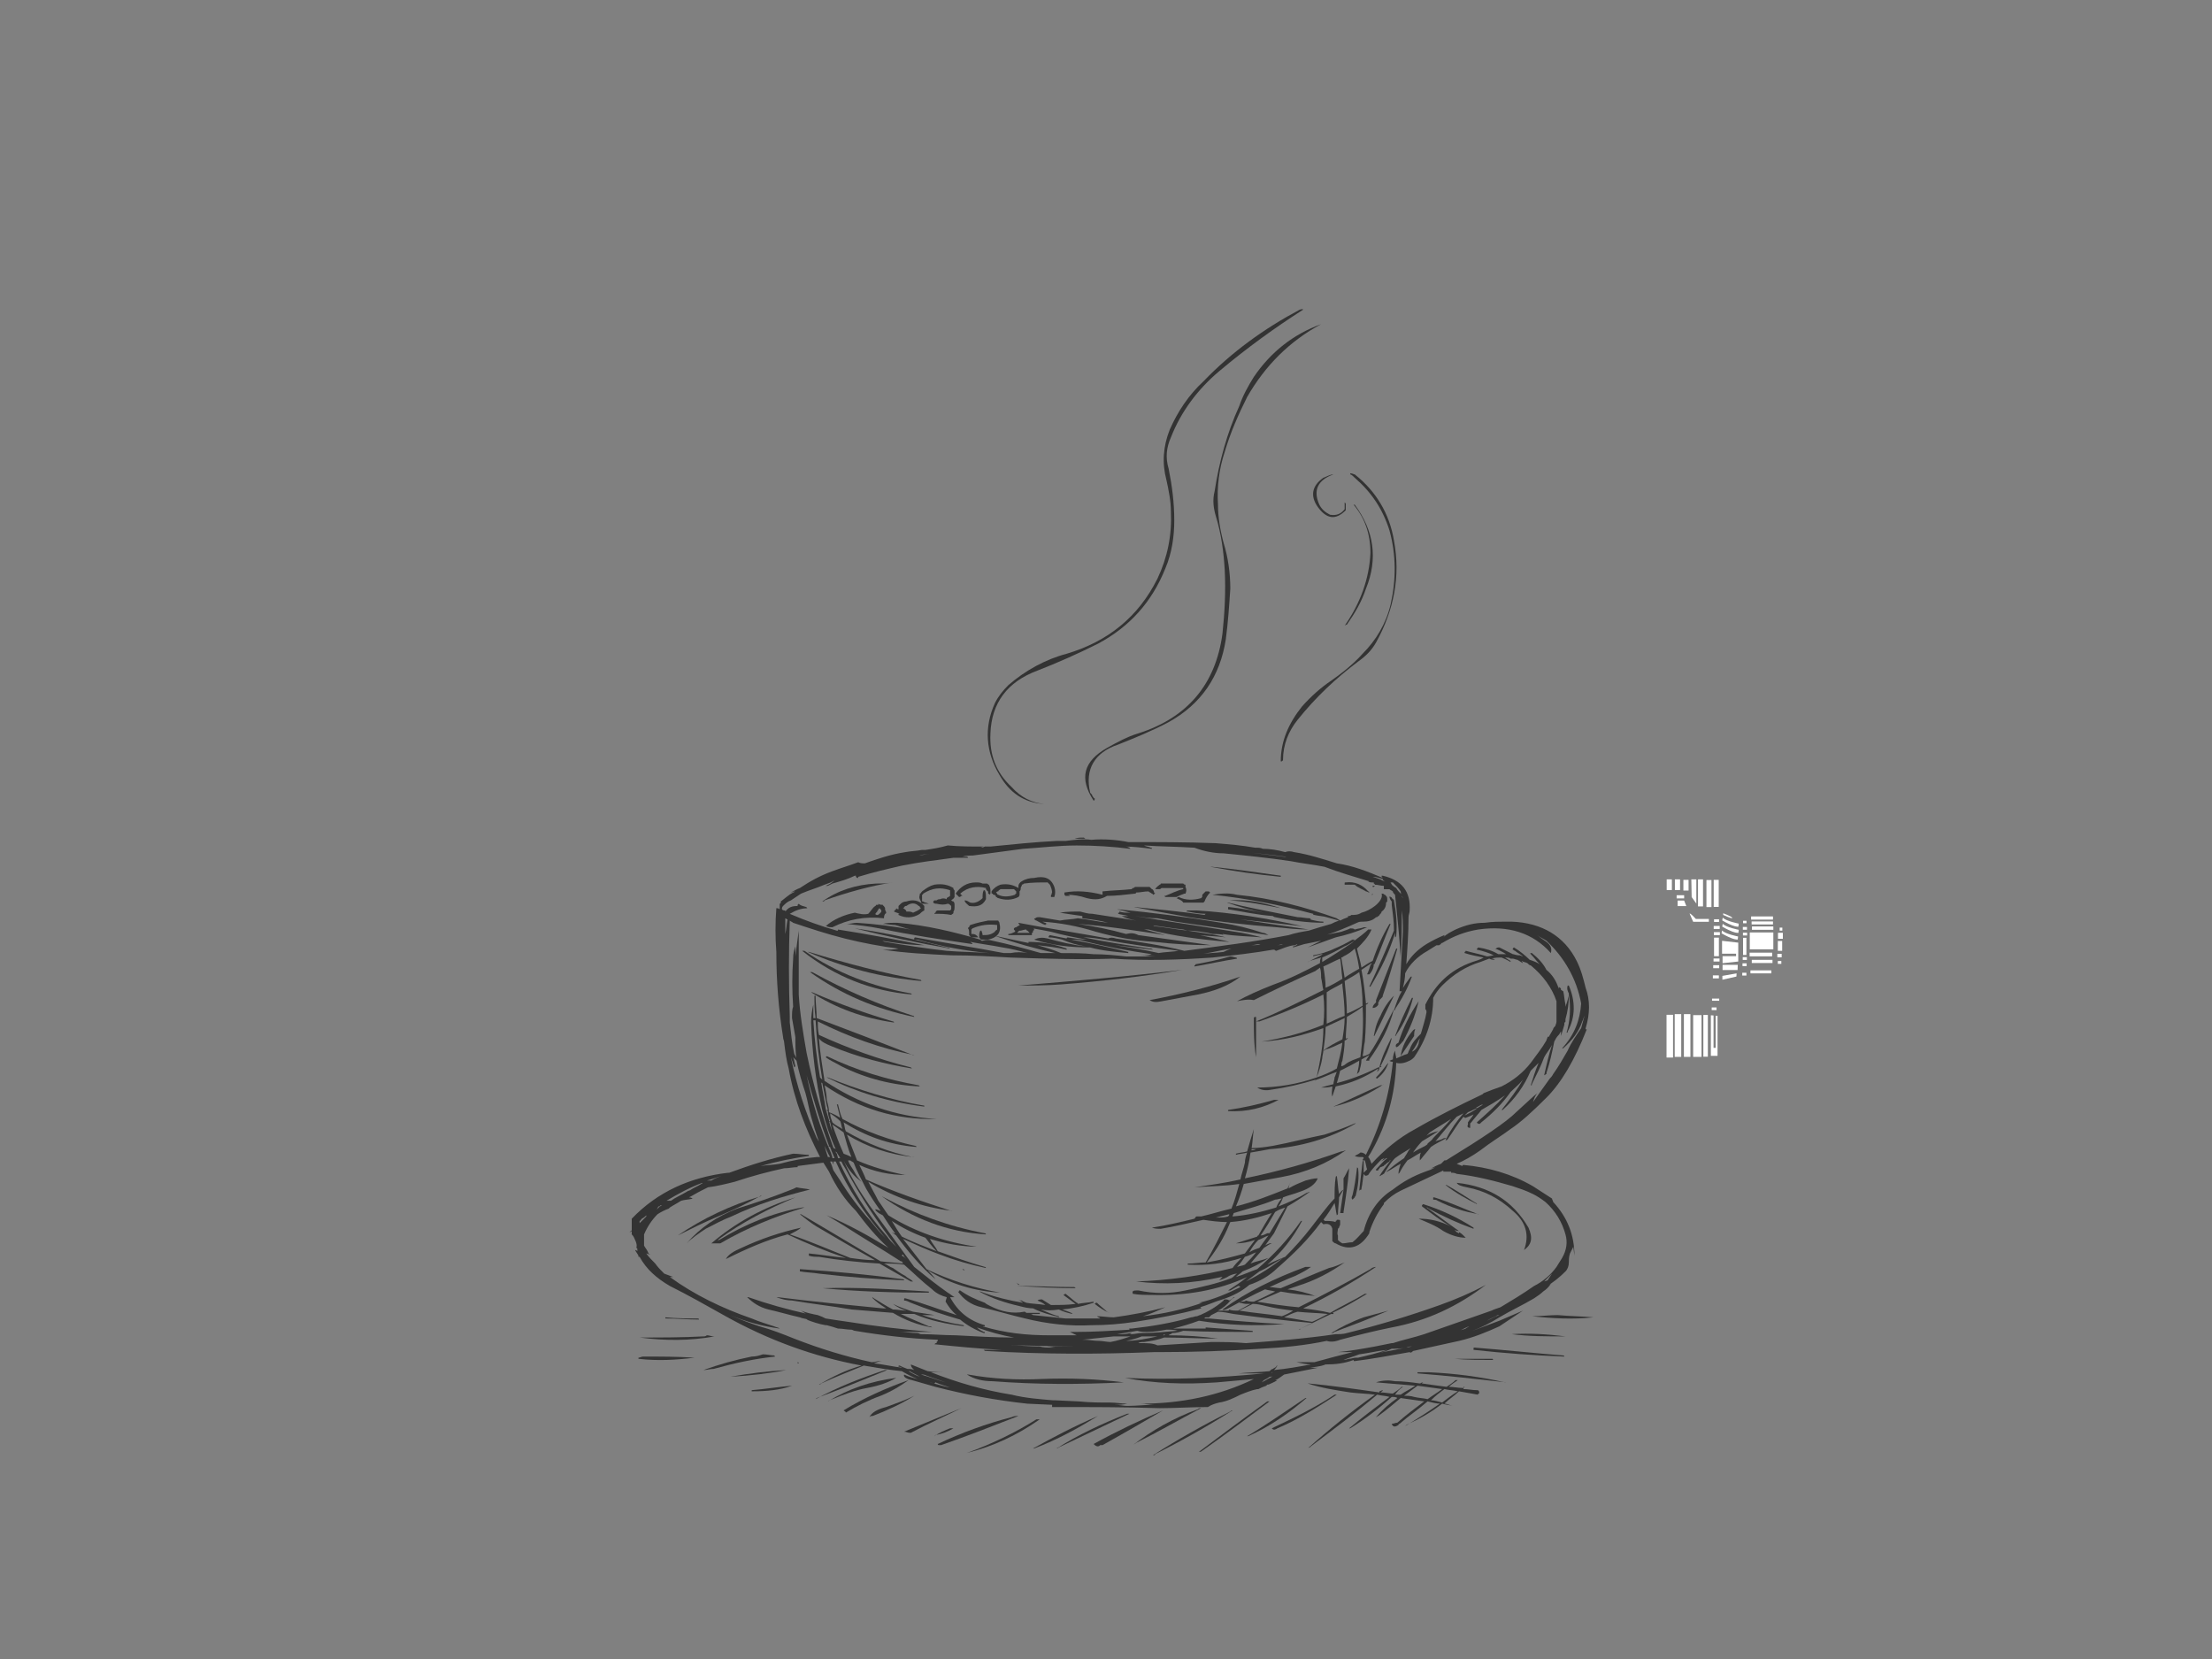<?xml version="1.0" encoding="utf-8"?>
<!-- Generator: Adobe Illustrator 17.0.0, SVG Export Plug-In . SVG Version: 6.00 Build 0)  -->
<!DOCTYPE svg PUBLIC "-//W3C//DTD SVG 1.1//EN" "http://www.w3.org/Graphics/SVG/1.1/DTD/svg11.dtd">
<svg version="1.1" id="Layer_1" xmlns="http://www.w3.org/2000/svg" xmlns:xlink="http://www.w3.org/1999/xlink" x="0px" y="0px"
	 width="800px" height="600px" viewBox="0 0 800 600" enable-background="new 0 0 800 600" xml:space="preserve">
<rect x="0" y="0" width="800" height="600" fill="#808080" stroke="none"/>
<polygon fill="#FFFFFF" points="604.656,321.896 602.783,321.896 602.783,318.031 604.656,318.031 604.656,321.896 "/>
<polygon fill="#FFFFFF" points="607.615,321.896 605.743,321.896 605.743,318.031 607.615,318.031 607.615,321.896 "/>
<polygon fill="#FFFFFF" points="610.695,322.078 608.823,322.078 608.823,318.212 610.695,318.212 610.695,322.078 "/>
<polygon fill="#FFFFFF" points="618.97,328.057 617.158,328.057 617.158,318.273 618.97,318.273 618.97,328.057 "/>
<polygon fill="#FFFFFF" points="621.597,327.996 619.785,327.996 619.785,318.212 621.597,318.212 621.597,327.996 "/>
<polygon fill="#FFFFFF" points="615.92,327.815 614.108,327.815 614.108,318.031 615.92,318.031 615.92,327.815 "/>
<polygon fill="#FFFFFF" points="613.504,326.788 611.813,324.433 611.692,318.031 613.504,318.031 613.504,326.788 "/>
<polygon fill="#FFFFFF" points="609.095,324.916 606.377,324.916 606.377,323.769 609.095,323.769 609.095,324.916 "/>
<polygon fill="#FFFFFF" points="606.739,325.701 606.739,327.695 609.88,327.695 609.095,325.701 606.739,325.701 "/>
<path fill="#FFFFFF" d="M611.088,330.473l1.268,2.899h5.678v-1.026h-4.711C613.323,332.345,611.148,329.929,611.088,330.473
	L611.088,330.473z"/>
<polygon fill="#FFFFFF" points="621.718,333.432 619.906,333.432 619.906,332.466 621.718,332.466 621.718,333.432 "/>
<polygon fill="#FFFFFF" points="621.657,345.814 619.906,345.814 619.906,339.109 621.657,339.109 621.657,345.814 "/>
<polygon fill="#FFFFFF" points="621.899,347.746 619.725,347.746 619.725,346.659 621.899,346.659 621.899,347.746 "/>
<polygon fill="#FFFFFF" points="621.778,350.163 619.604,350.163 619.604,349.075 621.778,349.075 621.778,350.163 "/>
<polygon fill="#FFFFFF" points="621.657,353.846 619.483,353.846 619.483,352.76 621.657,352.76 621.657,353.846 "/>
<polygon fill="#FFFFFF" points="622.02,338.204 619.846,338.204 619.846,337.117 622.02,337.117 622.02,338.204 "/>
<polygon fill="#FFFFFF" points="621.96,335.969 619.785,335.969 619.785,334.882 621.96,334.882 621.96,335.969 "/>
<polygon fill="#FFFFFF" points="631.656,333.905 630.405,333.905 630.405,333.01 631.656,333.01 631.656,333.905 "/>
<polygon fill="#FFFFFF" points="631.614,345.377 630.405,345.377 630.405,339.165 631.614,339.165 631.614,345.377 "/>
<polygon fill="#FFFFFF" points="631.781,347.167 630.28,347.167 630.28,346.16 631.781,346.16 631.781,347.167 "/>
<polygon fill="#FFFFFF" points="631.698,349.406 630.196,349.406 630.196,348.398 631.698,348.398 631.698,349.406 "/>
<polygon fill="#FFFFFF" points="631.614,352.82 630.113,352.82 630.113,351.812 631.614,351.812 631.614,352.82 "/>
<polygon fill="#FFFFFF" points="631.865,338.326 630.364,338.326 630.364,337.318 631.865,337.318 631.865,338.326 "/>
<polygon fill="#FFFFFF" points="631.822,336.255 630.321,336.255 630.321,335.247 631.822,335.247 631.822,336.255 "/>
<path fill="#FFFFFF" d="M623.046,331.862l-0.181,1.027c0,0,2.053,1.208,3.684,1.812c1.631,0.604,2.174,0.423,2.174,0.423
	l0.121-1.087C628.845,334.036,624.315,333.191,623.046,331.862L623.046,331.862z"/>
<path fill="#FFFFFF" d="M623.046,334.097l-0.181,1.027c0,0,2.053,1.208,3.684,1.812c1.631,0.604,2.174,0.423,2.174,0.423
	l0.121-1.087C628.845,336.271,624.315,335.425,623.046,334.097L623.046,334.097z"/>
<path fill="#FFFFFF" d="M622.805,336.512l-0.181,1.027c0,0,2.053,1.208,3.684,1.812c1.631,0.604,2.174,0.423,2.174,0.423
	l0.121-1.087C628.603,338.687,624.073,337.841,622.805,336.512L622.805,336.512z"/>
<path fill="#FFFFFF" d="M623.228,330.292v0.604c0,0,3.141,1.51,3.262,1.087C626.61,331.56,623.228,330.292,623.228,330.292
	L623.228,330.292z"/>
<polygon fill="#FFFFFF" points="622.805,340.257 622.805,344.908 627.878,344.908 627.878,345.814 622.986,345.814 622.986,348.35 
	628.663,347.746 628.663,340.922 622.805,340.257 "/>
<polygon fill="#FFFFFF" points="628.482,348.954 622.986,348.954 622.986,350.826 628.422,350.826 628.482,348.954 "/>
<polygon fill="#FFFFFF" points="628.06,352.034 622.926,352.941 622.926,354.33 627.999,353.182 628.06,352.034 "/>
<polygon fill="#FFFFFF" points="641.226,332.587 633.314,332.587 633.314,331.439 641.226,331.439 641.226,332.587 "/>
<polygon fill="#FFFFFF" points="641.226,334.338 633.495,334.338 633.495,333.251 641.226,333.251 641.226,334.338 "/>
<polygon fill="#FFFFFF" points="641.347,336.271 633.616,336.271 633.616,335.063 641.347,335.063 641.347,336.271 "/>
<polygon fill="#FFFFFF" points="641.347,343.337 632.831,343.337 632.831,337.237 641.347,337.237 641.347,343.337 "/>
<polygon fill="#FFFFFF" points="640.925,345.874 632.771,345.874 632.771,344.545 640.925,344.545 640.925,345.874 "/>
<polygon fill="#FFFFFF" points="641.045,348.29 633.555,348.29 633.555,347.142 641.045,347.142 641.045,348.29 "/>
<polygon fill="#FFFFFF" points="640.622,352.034 633.073,352.034 633.073,350.947 640.622,350.947 640.622,352.034 "/>
<polygon fill="#FFFFFF" points="644.548,343.881 642.978,343.881 642.978,340.317 644.548,340.317 644.548,343.881 "/>
<polygon fill="#FFFFFF" points="644.79,339.533 643.038,339.533 643.038,337.358 644.79,337.358 644.79,339.533 "/>
<polygon fill="#FFFFFF" points="644.608,336.573 643.642,336.573 643.642,335.486 644.608,335.486 644.608,336.573 "/>
<polygon fill="#FFFFFF" points="644.367,346.237 642.797,346.237 642.797,344.968 644.367,344.968 644.367,346.237 "/>
<polygon fill="#FFFFFF" points="644.246,348.592 642.978,348.592 642.978,347.565 644.246,347.565 644.246,348.592 "/>
<polygon fill="#FFFFFF" points="621.778,361.94 619.181,361.94 619.181,361.155 621.778,361.155 621.778,361.94 "/>
<polygon fill="#FFFFFF" points="620.812,365.322 619.06,365.322 619.06,364.355 620.812,364.355 620.812,365.322 "/>
<polygon fill="#FFFFFF" points="618.758,367.194 618.758,381.871 621.174,381.871 621.174,367.376 620.51,367.376 620.51,378.972 
	619.725,378.972 619.725,367.255 618.758,367.194 "/>
<polygon fill="#FFFFFF" points="617.671,382.173 616.041,382.173 616.041,367.073 617.671,367.073 617.671,382.173 "/>
<polygon fill="#FFFFFF" points="615.376,382.233 612.356,382.233 612.356,367.134 615.376,367.134 615.376,382.233 "/>
<polygon fill="#FFFFFF" points="605.079,382.475 602.723,382.475 602.723,367.013 605.079,367.013 605.079,382.475 "/>
<polygon fill="#FFFFFF" points="608.038,382.233 605.682,382.233 605.682,366.771 608.038,366.771 608.038,382.233 "/>
<polygon fill="#FFFFFF" points="611.36,382.233 609.004,382.233 609.004,366.771 611.36,366.771 611.36,382.233 "/>
<g>
	<path fill="#333333" d="M471.311,111.981c-0.408-0.406-0.812,0-1.219,0c-12.969,6.892-24.727,15.405-34.862,25.945
		c-5.269,4.865-9.323,10.946-12.162,17.432c-2.431,6.081-2.839,12.162-1.215,18.243c0.812,3.648,1.619,7.702,1.619,11.351
		c0.408,8.513-1.215,16.621-4.862,24.324c-6.893,13.782-17.839,22.702-32.839,27.161c-7.7,2.027-15,6.081-21.081,11.352
		c-2.027,2.027-3.646,4.054-4.862,6.485c-4.054,8.92-3.246,17.839,1.619,25.947c3.65,6.485,8.92,10.135,16.216,10.539
		c-4.458-0.404-8.512-2.431-11.754-6.081c-5.677-5.269-8.108-11.756-7.704-19.458c0.404-10.947,6.081-18.649,17.027-22.703
		c7.296-2.837,14.593-6.081,21.889-9.729c11.354-6.081,19.462-15,24.324-27.162c2.435-5.675,3.246-11.756,3.246-17.432
		c0-6.486-0.812-12.567-2.027-18.648c-1.219-4.054-0.812-7.703,0.808-11.352c3.65-9.324,9.731-17.432,17.435-23.918
		C451.041,125.764,461.176,118.467,471.311,111.981z"/>
	<path fill="#333333" d="M477.796,117.251c-10.135,3.649-18.243,10.135-24.324,19.054c-2.027,3.243-4.054,6.892-5.269,10.54
		c-4.462,9.73-7.296,20.27-8.919,30.81c-0.812,3.243-0.404,6.081,0.404,8.918c2.027,6.487,2.839,12.973,3.246,19.459
		c0.404,7.702,0,15.406-0.812,23.106c-2.435,18.243-12.57,30.405-30.405,36.082c-4.054,1.215-7.704,3.242-11.35,5.269
		c-8.516,4.866-10.135,10.947-4.866,19.054c0,0,0.404,0,0.404-0.406c0,0,0,0,0-0.406c-0.404,0-0.404-0.404-0.812-0.812
		c0-0.404-0.404-0.81-0.808-1.215c-2.027-8.512,1.619-14.593,10.135-17.431c6.081-2.433,12.162-4.866,18.243-8.108
		c11.754-6.487,18.647-16.622,20.674-30.001c0.812-6.081,1.215-12.162,1.623-18.242c0-5.675-0.812-11.351-2.435-16.621
		c-1.215-4.459-2.027-9.324-2.027-13.783c-0.404-6.486,0.408-12.972,2.435-19.053c2.027-6.892,4.861-13.378,8.108-19.865
		C457.526,132.251,466.445,123.331,477.796,117.251z"/>
	<path fill="#333333" d="M489.957,171.574c-0.404,0-0.812-0.406-1.623-0.406v0.406c0.408,0,1.219,0.81,1.623,1.216
		c6.081,5.27,10.135,11.351,12.566,19.054c2.435,8.918,2.435,17.837,0.408,26.756c-1.623,6.893-5.269,12.973-10.135,17.837
		c-3.242,3.648-7.296,6.89-11.35,9.729c-3.65,2.433-7.3,5.677-10.543,9.323c-4.866,6.081-7.7,12.57-7.7,19.866
		c0.404,0,0.404,0,0.404,0c0.404-0.406,0.404-0.406,0.404-0.406c0-5.675,2.027-10.541,5.273-14.595
		c6.485-8.108,13.781-15,21.889-21.081c2.839-2.027,4.866-4.054,6.489-6.891c6.485-11.756,8.915-23.919,6.485-36.891
		C502.523,185.763,497.661,177.655,489.957,171.574z"/>
	<path fill="#333333" d="M482.253,171.574c-1.215,0-2.431,0.81-3.646,1.216c-4.054,2.838-4.866,6.486-2.027,10.54
		c3.242,4.46,6.485,4.865,10.135,1.216c0-0.405,0-0.81,0-0.81c0-0.406,0-1.217,0-1.622l-0.408-0.405c0,0.405,0,0.81,0,0.81
		c0,0.406,0,0.406,0,0.811c0,0,0,0.406,0,0.811c-1.215,1.622-2.835,2.432-5.269,2.027c-1.619-0.811-3.242-2.027-4.054-4.054
		C474.957,177.249,476.58,173.601,482.253,171.574z"/>
	<path fill="#333333" d="M489.554,182.519c4.054,4.865,6.081,10.541,6.081,17.432c-0.408,9.324-3.65,18.243-9.327,26.351
		c0,0,0.408-0.406,0.812-0.406c2.839-4.054,5.269-8.108,6.893-12.973c4.458-10.945,2.839-21.08-4.054-30.405H489.554z"/>
	<path fill="#333333" d="M546.713,333.326c-0.812,0-1.623,0-2.431,0c-2.027,0-4.462,0-7.3,0.406c-3.646,0-6.888,0.81-10.539,2.433
		c-1.623,0.812-3.242,1.621-4.458,2.839c0.404-0.408,0.404-0.408,0.404-0.812c-2.027,0.812-4.458,2.027-6.485,3.242
		c-3.246,2.027-5.677,4.46-7.3,7.296c0.408-5.673,0.812-11.35,0.812-17.025c0-0.81,0.408-1.621,0.408-2.433
		c0.404-6.892-2.839-10.946-9.731-12.566h-0.404c0,0.404,0,0.404,0.404,0.81c-5.677-2.433-10.947-4.46-16.62-5.271
		c-5.273-1.619-10.135-3.242-15.408-4.054c-1.215-0.404-2.431-0.404-3.242,0c-2.839-0.81-5.673-1.215-8.108-1.215
		c-0.812-0.404-1.619-0.404-2.839-0.404c-4.458-0.812-9.323-1.217-14.189-1.623c-10.539-0.404-21.077-0.404-31.62-0.404
		c-4.054-0.812-8.919-1.217-13.377-0.812c-2.839-0.406-6.081,0-9.323,0.404c-0.812,0-2.027,0-3.242,0
		c-8.108,0.408-15.812,1.217-23.92,2.027c-0.404,0-0.404,0-0.812,0c-0.404,0-0.812,0-1.215,0l0,0
		c-0.812,0.408-1.215,0.408-1.623,0.408c0.408,0,0.812-0.408,1.219-0.408c0,0,0,0-0.408,0c-4.054,0-8.512,0-12.566-0.404
		c-2.839,0.812-5.269,1.215-8.108,1.621c-0.408,0-0.812,0-1.215,0c-2.027,0.406-4.054,0.406-6.081,0.81
		c-5.273,0.812-10.135,2.435-14.597,4.054c-0.812,0-1.619,0-2.431-0.404c-3.242,1.215-6.081,2.027-9.323,3.242
		c-4.462,1.623-8.108,3.65-11.758,6.081c-1.215,0.406-2.431,1.215-3.242,1.623c0.404,0,0.812-0.408,1.619-0.408
		c-0.404,0-0.404,0.408-0.808,0.408c-1.623,0.81-2.839,2.027-4.462,3.242v0.404c0,0.408-0.404,0.408-0.404,0.408
		c0,0.404,0,0.404,0,0.81c0,0,0,0,0,0.406c0,0,0,0.404,0,0.812c-0.408-0.408-0.812-0.408-1.215-0.408
		c-0.408,5.271-0.408,10.543,0,15.812c0,10.539,0.808,20.674,2.431,30.808c0,0.812,0.404,1.217,0.404,2.027
		c0.408,3.244,0.812,6.489,1.623,9.325c2.027,11.352,6.081,21.891,11.35,32.026c-0.404,0-0.812,0-1.215,0
		c-4.458,0.406-8.92,1.215-13.377,2.433c-2.027,0.406-4.462,0.406-6.892,0.81c5.677-1.619,11.758-2.837,17.431-3.646v-0.408
		c-2.027,0-3.646-0.404-5.673-0.404c-7.704,1.621-15.408,4.054-23.108,6.893c0,0,0,0-0.408,0
		c-13.781,1.619-25.539,6.891-34.862,16.62c0,0.406,0,1.215,0,2.027c0,0.406,0,1.215,0,2.027c0,0.406-0.404,0.406-0.812,0.812
		c0.408,0,0.812-0.406,0.812-0.406c0,0.406,0,0.81,0,1.217c0.812,0.81,0.812,1.215,1.215,2.027c0.408,0.81,0.812,2.027,0.408,2.837
		c0.404,0,0.404,0.406,0.404,0.406c0,0.404,0,0.404,0,0.812c0,0,0,0-0.404-0.408h-0.408c0.408,0.812,0.812,1.217,1.215,2.027
		c0,0,0,0,0,0.408c0,0,0,0,0.408,0c2.431,4.458,6.081,7.7,10.946,10.539c6.485,3.242,12.969,6.893,19.458,10.541
		c15.808,8.917,32.432,14.998,49.863,18.243c-5.677,1.621-10.539,4.054-15.404,6.891c0.404,0,0.404,0,0.812-0.404
		c5.269-2.433,10.539-4.46,15.404-6.487c4.866,0.81,9.323,1.621,13.781,2.027c2.027,1.217,3.65,2.027,5.677,2.837
		c-1.623-0.404-3.242-0.81-4.866-1.619c-0.404,0.81,0.812,1.619,2.839,2.027c2.839,0.81,5.677,1.619,8.512,2.431
		c10.946,2.839,21.893,4.866,33.243,6.081l8.92,0.406c0,0.406,0,0.81,0,0.81c0.404,0,0.404,0,0.812,0
		c12.566,0,25.539,0,38.105,0.408c5.677,0,11.758-0.408,17.435-0.408c1.215-0.81,2.431-1.215,4.054-1.619
		c2.835-0.408,5.269-1.623,7.7-2.839c2.027-0.812,4.054-1.623,6.081-2.027h0.408c0.808-0.406,1.619-0.812,2.835-1.215l0.408-0.408
		h0.404c0.812-0.404,2.027-0.81,3.242-1.619c-0.404,0-0.404,0-0.808,0c1.215-0.408,2.027-1.217,3.242-2.027
		c4.054-0.812,8.108-1.623,12.162-2.435c-1.215,0-2.027,0-2.839,0c2.027-0.404,3.65-0.404,5.677-1.215
		c3.646,0,6.888-0.404,10.135-1.621c0,0.406,0,0.406,0.404,0.406c6.485-0.812,12.973-2.027,19.866-3.242
		c0.404,0.404,0.808,0,1.215-0.408c5.673-1.215,10.946-2.431,16.62-3.646c5.269-1.217,10.135-3.244,14.597-5.271l8.512-5.675
		l-8.512,3.648c-3.246,1.217-6.489,2.433-9.731,3.648c3.242-1.215,6.485-2.839,9.731-4.865c4.054-2.431,8.512-4.458,12.566-6.891
		c1.215-0.81,2.431-1.621,3.242-2.433c1.215-0.812,2.027-1.621,2.839-2.839l-2.027,1.217c2.839-1.621,5.269-3.648,7.296-5.675
		c0.812-0.812,1.215-2.027,1.215-3.242c0-0.812,0-2.027,0.408-3.244c0.404-0.81,0.812-1.621,1.215-2.433l0.404,3.242
		c0-7.296-2.431-13.781-7.7-19.458c0-0.404-0.408-0.812-0.408-1.215l-6.888-4.46c-7.704-4.46-16.216-6.891-25.135-7.702
		c0,0-0.408,0-0.408,0.404c-0.808-0.404-1.215-0.404-2.027-0.81c2.839-1.217,5.677-2.837,8.516-4.864
		c3.646-2.839,7.7-5.271,10.946-7.704c3.646-2.431,7.7-6.081,12.969-11.35c5.273-5.269,10.135-13.377,14.597-24.729h-0.408v-0.406
		c1.623-5.269,1.623-10.135,0-14.593c-0.808-3.244-1.619-6.489-3.242-9.731C565.767,338.595,557.659,333.732,546.713,333.326z
		 M559.278,340.622c-1.215-0.81-2.431-1.619-3.242-2.431c0.812,0.812,2.027,1.215,3.242,2.027
		c6.489,6.081,10.946,13.783,12.57,22.701c-0.408,6.081-2.435,11.352-6.892,16.216c0,0,0,0,0.404,0
		c3.246-2.837,5.677-6.081,6.893-9.727c0.408-0.812,0.408-1.217,0.812-2.027c-0.404,1.619-0.812,2.837-1.215,4.458
		c-1.623,2.433-3.65,5.269-4.865,8.108c-1.623,2.839-3.242,5.677-5.269,8.514c-0.408,0.81-0.812,1.217-1.215,1.621
		c-2.027,2.839-4.054,5.677-6.081,8.514c0.404-1.217,0.808-2.433,1.619-3.244c-1.215,0.812-3.646,3.244-7.7,6.892
		c-3.65,3.65-12.162,9.323-24.732,17.027c-0.404,0.404-0.812,0.404-1.215,0.404c-0.404,0.408-0.812,0.812-1.215,1.217
		c-1.215,0.406-2.839,1.217-4.054,2.027c0.404-0.406,1.215-0.406,2.027-0.81c-1.215,0.81-2.435,1.215-3.65,1.619
		c-4.458,1.623-8.108,3.65-11.754,6.489c-5.273,3.242-8.919,8.512-10.543,14.998c-1.215,1.217-2.431,2.837-4.054,4.054
		c-1.215,0-2.431,0.406-3.646,0.406c-0.812-0.406-1.219-0.812-1.623-1.215c0-0.812,0-1.217,0-1.623c-0.404-0.812,0-1.621,0-2.431
		l0.404-0.408c0-0.404,0.408-0.81,0.408-1.215c0,0,0,0,0-0.404c0,0,0-0.408,0-0.812c0,0,0-0.406-0.408-0.406c0,0-0.404,0-0.808,0
		c0,0,0,0.406-0.408,0.406v0.404c-1.215-0.404-2.431-0.404-4.054-0.404c0,0,0-0.406-0.404-0.406l0,0
		c1.619-2.027,2.839-4.054,4.054-6.081c0.404,1.621,0.404,2.837,0.812,4.46c0.404-0.406,0.404-0.406,0.404-0.406
		c0-2.027,0.404-4.054,0.404-6.081c0.408-0.81,0.812-1.621,1.623-2.837c-0.404,2.837-0.812,5.673-1.215,8.512
		c0.404,0,0.812,0,1.215,0v-0.404c0.812-5.271,1.623-10.543,2.027-15.812l0,0c-0.812,1.215-1.215,2.433-2.027,3.65v0.404
		c0,1.215,0,2.433,0,3.65c-0.812,0.404-1.215,1.215-1.623,1.619c-0.404-2.027-0.404-4.054-0.808-6.485c0,0-0.408,0-0.408,0.404
		c-0.404,2.435-0.404,5.271-0.404,7.704c-1.623,1.621-2.839,3.242-4.462,5.269c-1.215,1.623-2.835,3.65-4.054,5.269
		c-2.835,3.65-6.081,7.298-9.323,10.543c-2.027,0.81-4.054,1.619-6.485,2.837c5.269-4.46,9.323-9.729,12.566-15.81
		c-0.404,0-0.404,0-0.404,0c-4.462,6.485-9.731,12.162-15.812,17.431c-2.431,0.812-4.866,2.027-7.7,2.839
		c0.808-0.812,1.619-1.215,2.431-2.027c3.242-1.215,6.485-2.839,9.323-4.866l0,0c-2.027,0.812-4.458,1.215-6.485,2.027
		c1.619-2.027,3.242-3.648,4.866-5.675c0.808-0.406,1.619-1.217,2.835-1.621c-0.404,0-0.808,0-0.808,0
		c-0.812,0.404-1.219,0.404-1.623,0.812c1.215-1.623,2.027-2.839,3.242-4.462l0,0l0,0c1.623-3.242,3.242-6.485,4.866-9.727
		c2.839-1.623,5.269-3.244,8.108-5.271c-0.404,0-0.812,0.406-1.215,0.406c-3.242,2.027-6.892,3.648-10.135,4.866
		c0.812-1.217,1.215-2.027,1.619-3.244c2.027-0.81,4.054-1.217,6.081-2.027c3.65-1.217,5.677-2.837,6.489-4.864
		c-1.623,0-2.839,0.404-4.462,0.81c-2.027,0.81-4.054,1.621-6.081,2.837c0-0.81,0.408-1.619,0.812-2.431
		c-0.404,0.812-0.812,1.621-1.215,2.431c-6.081,2.435-12.162,4.866-18.647,6.489c1.215-2.839,2.027-5.271,2.835-8.108
		c4.462-0.812,8.919-1.623,13.381-2.435c8.915-1.619,16.62-4.863,23.512-9.727c-0.408,0-0.812,0.404-1.623,0.404
		c-11.35,4.054-23.108,7.296-34.862,9.731c0.812-2.839,1.619-6.081,2.027-9.325c2.431-0.406,4.866-0.81,6.893-1.217
		c10.942-0.81,21.485-3.646,31.212-9.323h-0.404c-3.65,1.623-7.296,2.839-10.947,4.054c-6.081,1.215-12.162,2.839-18.647,4.054
		c-2.435,0.406-5.269,0.812-7.704,0.812c0.408-2.433,0.408-4.46,0.812-6.893c-0.812,2.433-1.623,5.269-2.431,8.108
		c-1.219,0.406-2.839,0.406-4.054,0.812v0.404c1.215-0.404,2.835-0.404,4.054-0.81c-0.408,1.217-0.812,2.433-0.812,3.648
		c-0.408,2.027-1.215,4.054-1.623,6.081c-5.269,1.215-10.946,2.027-16.62,2.839c5.269-0.406,10.946-0.406,16.216-1.215
		c-0.812,2.837-1.623,6.081-2.839,8.917c-3.65,0.81-7.296,2.027-10.947,2.837c-0.404,0-1.215,0-1.619,0
		c-0.408,0-0.408,0.408-0.812,0.812l0,0c-4.866,1.215-10.135,2.433-15.404,3.242c1.215,0.408,2.027,0.408,3.242,0.408
		c4.866-0.812,10.135-2.027,15.404-3.244c2.839,0.406,5.677,0.81,8.512,0.81c-2.431,4.865-4.862,9.731-7.7,14.597
		c-2.027,0-4.054,0.404-6.489,0.404v0.406c6.893,0.406,12.973-0.406,19.462-2.433c-1.219,1.215-2.435,2.433-3.246,3.65
		c-11.35,2.837-23.104,4.458-34.862,4.864c10.135,1.217,20.27,0.81,30.808-1.621c0.408,0,0.408,0,0.408,0
		c-0.408,0.404-0.812,0.812-1.215,1.215c1.215-0.404,2.431-0.812,3.646-1.621c0.812-0.406,2.027-0.81,2.839-0.81
		c-0.812,0.404-1.215,1.215-2.027,1.619c-5.269,2.027-10.947,3.244-16.62,4.462c-5.677,1.215-11.354,1.215-17.027,0
		c-1.623,0-2.435,0-2.027,1.215c2.027,0.404,4.458,0.404,6.485,0.404c12.57,0.408,24.324-1.619,34.866-6.485
		c-2.435,2.027-4.462,3.242-6.893,4.866c0,0,0.404,0,0.812,0c0.808-0.408,2.027-1.217,2.835-1.623c0.408,0,0.408,0,0.812,0.406
		c-4.866,2.433-9.727,4.46-15,5.675l0,0c0.408,0,0.812,0,1.219,0c-6.893,2.433-14.189,4.054-21.489,4.866
		c2.839-0.812,5.273-2.027,8.108-3.242c-6.081,1.619-12.566,2.837-18.647,3.646c-2.027,0-4.054-0.404-6.081-0.404
		c0.404,0.404,0.812,0.404,1.215,0.812c-4.054,0-8.108,0-12.566,0c-4.054-0.408-7.704-0.812-11.758-1.217l0,0
		c-0.404-0.406-0.812-0.406-1.215-0.406c1.215,0,2.431,0,3.65,0v-0.404c-1.623,0-3.246,0-4.866,0
		c-0.408-0.408-0.408-0.408-0.812-0.408c-4.054,0.812-8.108,0-12.162-2.027c-0.812-0.404-1.623-0.81-2.027-1.215
		c-3.242-1.215-6.081-2.431-8.92-4.458l0,0c-0.404,0-0.404,0-0.404,0.404c-0.408,0-0.408,0-0.408,0
		c2.027,2.839,4.866,4.866,8.516,5.677c5.269,1.215,10.539,2.837,15.808,4.054c8.108,2.027,16.216,2.837,23.92,2.431
		c5.269,0,10.539-0.404,15.812-1.215c8.108-1.215,16.216-2.839,23.916-4.866c0-0.404-0.404-0.404-0.404-0.404
		c2.839-0.812,5.269-2.027,8.108-2.839c3.646-1.215,6.893-2.839,9.727-5.269c3.65-1.217,7.3-3.244,10.135-6.081
		c6.081-5.271,11.354-10.543,15.812-16.624c0.404,0.408,0.404,0.408,0.812,0.812c1.619-0.404,2.839,0,3.242,1.623
		c0,0.404,0,0.81,0,1.215c0,1.215,0,2.431,0,3.242c0.404,0.406,0.812,0.812,1.215,0.812c4.866,2.839,8.92,1.621,12.162-3.65v-0.404
		c1.215-3.65,2.839-6.893,5.269-10.135c0,0,0,0,0-0.406c2.027-2.027,3.65-3.244,6.081-4.46c5.273-2.431,10.135-4.866,15.408-7.296
		v0.404c1.215,0,2.027,0,2.835,0c0,0.408,0,0.408,0,0.408c0.812,0,1.219,0,2.027,0.404l0,0c6.893,0.812,13.381,2.433,20.27,4.46
		c2.435,0.81,4.866,1.621,7.3,2.837c1.619,0.812,2.834,1.623,4.458,2.839c3.65,3.242,6.081,7.296,7.296,11.758
		c0.812,2.837,0.408,5.673-1.215,8.512c-0.812,1.215-1.215,2.027-2.027,3.242c-2.027,2.839-4.866,5.271-8.108,6.892
		c-4.054,2.839-8.108,5.269-12.162,7.704c-1.215,0.404-2.431,0.81-3.242,1.215c-8.108,2.839-16.216,5.675-24.324,8.512
		c-3.65,1.217-7.704,2.027-11.35,3.244c-0.408,0-0.408,0-0.812,0c0,0,0,0,0.404,0c-2.027,0.406-4.054,0.81-6.081,1.217
		c-4.458,0.81-8.92,1.619-13.377,2.027c1.623,0,3.242,0,5.269,0c-4.866,1.215-9.323,2.431-13.781,3.646c-2.027,0-4.462,0-6.489,0
		c2.027,0.408,3.65,0.812,5.269,0.812c-4.458,0.812-8.915,1.623-13.377,2.027c0.408-0.404,0.812-0.812,1.215-1.621
		c-0.404,0-0.404,0.406-0.404,0.406c-0.404,0.404-0.812,0.404-1.215,0.812c-0.408,0-0.812,0.404-1.215,0.81
		c-3.65,0.406-7.3,0.406-11.354,0.81c3.246,0,6.489,0,10.135,0c-0.404,0-0.404,0-0.808,0c-16.624,1.623-33.243,2.435-50.271,1.623
		c10.539,2.027,21.485,2.431,33.243,1.621c4.458-0.406,8.919-0.81,13.377-1.217c-12.566,6.081-26.351,8.919-40.943,8.919
		c1.619,0,3.242,0.406,4.861,0.406c-3.242,0-6.485,0.406-9.727,0.406c-1.215,0-2.839-0.406-4.462-0.406c1.623,0,2.839,0,4.462-0.406
		c-2.027,0-4.054-0.404-6.081-0.404c-3.65,0-7.296,0-11.35-0.408l-8.516-0.404c0,0-0.404,0-0.812,0
		c-4.862-0.406-10.135-0.812-14.996-2.027c-10.135-1.623-19.866-4.46-29.189-8.108c2.027,0,4.458,0,6.485,0
		c-2.431,0-5.269,0-7.7-0.406c-2.027-0.81-4.054-1.621-6.081-2.433c0,0.812,0.404,1.215,1.215,2.027
		c-0.812-0.404-1.623-0.404-2.435-0.404c-1.215-0.408-2.027-0.812-2.835-1.217c-0.408,0-0.408,0-0.408,0.406
		c0.812,0,1.215,0.404,1.623,0.404c-3.65-0.404-6.892-1.215-10.543-1.619c1.219-0.408,2.027-0.812,2.839-0.812
		c-0.404,0-0.404,0-0.812,0c-0.808,0-1.619,0.404-2.835,0.404c-9.327-2.027-18.651-4.864-27.974-8.512
		c-4.054-1.623-8.108-3.242-12.566-4.46c-3.65-1.217-6.893-2.433-10.543-4.054c5.677,2.433,11.758,4.054,17.839,4.864
		c-0.408-0.404-1.215-0.404-2.027-0.81c-2.435-0.81-5.269-1.621-8.108-2.837c-10.543-3.65-20.678-8.516-29.593-15
		c0.404,0,0.808,0,1.215,0c-1.215-0.406-2.027-0.812-3.242-1.215l0,0c-1.219-1.217-2.435-2.435-3.246-3.65
		c-1.215-1.215-2.431-2.431-3.242-3.648c0.408,0,0.812,0.406,1.623,0.406c-0.408,0-0.812-0.406-0.812-0.406
		c-0.404-1.217-1.215-2.027-1.623-2.837c0-0.408,0-0.408,0-0.812c0-1.215,0-2.027,0-3.242c1.219-2.839,2.839-5.271,4.866-7.298
		c1.215-0.81,2.839-1.621,4.054-2.027l0,0l0.408-0.406c1.215-0.812,2.835-1.621,4.054-2.431c1.215-0.408,2.835-0.408,4.458-0.812
		c0,0,0,0-0.404,0c-0.408-0.406-0.812-0.406-1.219-0.406c1.623-0.81,2.839-1.621,4.462-2.433c0.812-0.404,1.619-0.812,2.431-1.215
		c3.242-0.406,6.489-1.215,9.731-2.027c6.081-2.027,12.162-3.65,17.835-4.866c1.623,0,3.246-0.404,4.866-0.404v-0.408
		c3.242-0.404,6.081-0.81,9.323-1.215c0.812,1.215,1.219,2.027,2.027,3.242c2.435,5.271,5.677,10.135,9.731,14.189
		c3.65,4.865,7.296,9.325,11.758,13.379c-7.3-4.46-14.597-8.514-22.297-11.756l0,0c2.027,1.215,4.054,2.431,6.081,3.648
		c6.888,4.46,13.781,8.514,20.674,12.971c0,0,0,0,0.404,0c0,0.408,0.408,0.408,0.408,0.812c-2.839-0.404-5.269-0.404-8.108-0.812
		c-9.731-5.673-19.054-11.35-28.785-17.025h-0.404c2.027,1.621,4.054,3.244,6.081,4.46c6.892,4.054,13.785,8.108,21.081,12.162
		c-2.839,0-6.081-0.406-8.919-0.812c-7.296-2.839-14.593-6.081-21.893-8.512c1.623-0.812,3.246-1.623,4.054-2.435
		c-7.296,1.623-14.593,4.054-21.485,7.298c-2.839,1.217-4.866,2.433-5.673,4.054c7.296-3.648,14.593-6.891,22.297-8.917
		c6.888,3.242,13.781,6.081,21.077,8.512c-4.458-0.404-8.915-1.215-13.377-1.621l0,0c0,0.406,0,0.406,0,0.406v0.404
		c1.215,0.408,2.435,0.408,3.65,0.408c7.296,1.215,14.593,2.027,21.889,2.431c3.65,2.027,7.704,4.46,11.354,6.487
		c0.404,0,0.404,0,0.808,0c-0.808-0.81-2.027-1.217-2.835-2.027c-1.623-0.81-3.246-2.027-4.462-2.837
		c-1.215-0.408-2.027-1.217-3.242-1.623c2.431,0,4.866,0,7.296,0.406c3.242,2.837,6.489,6.081,10.135,8.917
		c1.623,1.623,3.65,2.435,5.269,2.839l0,0c0,0.406-0.404,1.215-0.404,1.623c1.215,2.027,2.431,3.646,4.054,4.864
		c-6.485-2.027-12.566-4.46-18.647-6.081l0,0c-0.408,0-0.408,0-0.408,0.406c0,0,0,0,0,0.404c0.812,0,1.623,0.408,2.435,0.812
		c6.081,2.433,12.162,4.46,17.835,6.081c2.435,2.027,5.269,3.65,8.516,4.866h0.404c0-0.406,0-0.406-0.404-0.406
		c-0.812-0.406-1.623-0.81-2.435-1.621c4.462,1.621,8.92,2.839,13.377,3.648l0,0c-6.888,0-13.781-0.406-21.077-0.81
		c-4.054,0-8.516-0.408-12.57-0.408c-0.404,0-0.812-0.404-1.215-0.404c-2.431,0-4.458-0.406-6.485-0.406c3.646,0,7.7,0,11.754,0
		c-10.135-0.81-20.27-2.027-30.405-3.648c-2.839-0.406-5.673-0.812-8.108-1.215c-0.812-0.408-1.619-0.812-2.839-1.217
		c-2.027-0.406-4.054-0.81-6.081-1.621c0.812,0.404,1.623,1.215,2.435,1.215c-7.296-1.621-14.597-3.648-21.485-6.081h-0.408
		c2.027,2.027,4.462,3.65,7.704,4.46c3.646,0.81,7.7,2.027,11.35,2.837c0.812,0.408,2.027,0.408,2.839,0.812l0,0
		c-0.408,0-0.408,0-0.408,0c2.027,0.812,4.462,1.623,6.893,2.027h0.408c1.619,0.406,2.835,0.812,4.054,1.215
		c1.619,0,3.242,0.408,4.862,0.408c0.408,0,0.812,0.404,1.219,0.404c9.727,1.623,19.862,2.839,29.997,3.242c0,0,0,0,0,0.408
		c0,0,0,0-0.404,0.404c0,0,0,0,0,0.406c-0.408,0-0.408,0-0.812,0.406l0,0c8.108,0.812,16.216,1.621,24.324,2.027
		c-2.431,0-4.458,0-6.485,0c0.404,0.404,0.404,0.404,0.808,0.404c20.27,1.217,40.539,1.217,60.809,0.408c0.812,0,1.219,0,2.027,0
		c12.162,0,24.324-0.408,36.486-1.217c8.108-0.406,16.216-1.217,23.92-2.837c1.215,0.404,2.839,0.404,4.866-0.408
		c6.081-1.619,12.566-3.242,18.647-4.458c12.974-2.433,23.92-7.704,34.055-15.404c-5.269,2.837-10.946,5.269-16.624,7.296
		c-11.35,4.054-22.297,7.296-33.647,10.135c-1.215,0.404-2.839,0.404-4.054,0.404c-10.946,1.623-21.889,2.435-32.432,3.244
		c-4.458-0.406-8.512-0.406-12.566-0.406c-6.489,0.406-12.973,0.812-19.458,1.215c-1.623-0.81-3.65-0.81-5.677-0.81
		c-0.404,0-0.812,0-1.215,0c0.404-0.406,1.215-0.406,2.027-0.406c2.839-0.404,5.269-0.812,7.296-1.621
		c6.485,0,13.377,0.406,19.866,0.406c0,0,0,0-0.408,0c-5.673-0.812-11.754-1.215-17.835-1.215c0.404-0.408,0.404-0.408,0.808-0.408
		l0.408-0.404c1.619,0,2.839-0.406,4.054-0.812c8.512,0.406,16.62,0.406,25.135,0.406c0-0.406,0-0.406-0.408-0.406
		c-5.269-0.404-10.946-0.812-16.62-1.215v0.404c-4.054,0-8.108,0-11.758,0c3.242-0.81,6.081-1.619,9.323-2.837
		c10.135,1.621,20.27,2.027,30.812,1.217l0,0c-8.919-0.408-18.243-1.217-27.162-2.027c-0.404,0-1.215,0-1.623,0
		c0-0.408,0.408-0.408,0.408-0.408c0.404,0,0.812,0,1.215,0c0.404-0.404,0.404-0.404,0.812-0.81c0.812-0.406,1.619-0.81,2.431-1.217
		c1.623,0,3.65,0.408,5.677,0.812c9.323,1.215,18.647,2.433,28.378,3.242c-1.623,0.812-3.242,1.623-4.866,2.435
		c0.404,0,0.404,0,0.812-0.408c3.646-1.619,7.296-3.646,10.946-5.269c0.404,0,0.808,0,0.808,0v-0.404h-0.404
		c4.458-2.027,8.512-4.462,12.566-6.893c-0.404,0-0.404,0-0.808,0c-4.054,2.431-8.516,4.458-12.57,6.893
		c-3.242-0.812-6.485-1.217-9.727-1.623c9.323-4.458,17.835-9.323,26.351-15c-0.812,0-1.623,0.408-2.027,0.812
		c-8.516,4.866-17.027,9.323-25.947,13.785c-4.866-0.408-10.135-1.217-15-2.027c2.839-1.217,5.677-2.435,8.516-3.65
		c4.458,0.812,8.512,1.215,12.969,1.623h-0.404c-3.242-1.217-6.485-2.027-10.135-2.435c1.215-0.404,2.431-0.81,3.65-1.215
		c6.485-2.027,11.754-4.865,17.023-8.512c-2.027,0.81-3.646,1.619-5.673,2.027c-6.081,2.431-11.758,4.864-17.431,7.296
		c-1.219,0-2.839-0.406-4.054-0.406c2.835-1.217,6.081-2.837,9.323-4.054c2.431-1.217,4.054-2.027,5.673-3.244
		c-0.808,0-1.215,0-2.027,0c-10.942,4.054-21.077,8.919-29.997,15.406c0.404,0.406,1.215,0,2.027-0.406
		c4.458-2.431,8.919-4.866,13.377-6.892c1.215,0.408,2.431,0.408,3.65,0.812c-2.435,1.215-4.866,2.433-7.704,3.65
		c-0.812,0-1.623,0-2.839-0.408c-0.404,0.408-1.215,0.408-1.619,0.408c-0.408,0-0.408,0-0.812,0.404
		c0.812,0,1.619,0.406,2.431,0.406c0.812,0,1.215,0,1.623,0c-1.623,0.81-2.839,1.621-4.462,2.433c-1.215,0-2.431,0-3.242-0.406
		c0,0,0,0.406-0.404,0.406c-1.215,0-2.435,0-3.65,0c1.623-0.812,3.242-2.027,4.462-3.65l0,0c0.404-0.404,0.808-0.81,1.619-1.215
		h-0.404c-0.408,0.406-0.812,0.812-1.623,1.215c-0.404-0.404-0.812-0.404-1.619-0.404c0,0-0.408,0-0.408,0.404
		c-2.839,2.435-5.673,4.054-8.512,5.271l0,0c-0.408,0-0.812,0.406-1.215,0.406c-0.812,0-1.219,0.404-2.027,0.404
		c-6.893,2.027-14.189,3.244-21.489,4.054c-0.404,0-0.808,0-1.215,0c0.408,0,0.408,0,0.408,0.408
		c-6.489,0.404-12.973,0.81-19.462,0.81l0,0c-0.808,0-1.215,0-2.027,0c0.812,0.406,1.623,0.81,2.435,1.217c-3.242,0-6.489,0-9.731,0
		c-8.512,0-16.216-0.812-24.324-3.244c0.408,0,0.812,0,0.812,0v-0.406c-5.677-1.621-9.731-4.865-12.566-10.135
		c0.404,0,1.215,0,1.619,0c-0.812-0.404-1.619-1.215-2.431-1.621c-4.054-2.837-8.108-6.081-12.162-9.325
		c-5.269-7.296-10.946-14.998-16.216-22.297c-3.65-5.269-6.892-10.539-9.323-16.216l0,0c1.619,3.244,3.646,5.677,6.485,7.704
		c-1.215-1.215-2.027-2.433-2.839-4.054c-0.812-1.215-1.619-2.433-2.027-3.65c0,0,0.408,0,0.812,0
		c0.404,0.408,0.812,0.408,1.215,0.812c1.215,3.242,2.839,6.081,4.462,9.323c1.619,2.839,3.242,5.271,5.269,8.108
		c-0.408,0-0.812-0.404-1.215-0.404c-0.812-0.406-0.812,0-0.408,0.404c0.812,0.812,1.623,1.217,2.435,1.623
		c1.619,2.431,2.835,4.458,4.458,6.485l0,0h-0.404c-0.812-0.404-0.812-0.404-0.812-0.404c0.404,0.404,1.215,0.812,1.619,1.215
		c4.462,6.081,8.919,11.35,14.189,15.812c-0.808-1.217-2.027-2.435-2.835-3.244c8.108,4.863,17.023,7.702,26.754,8.108
		c-0.404,0-0.404,0-0.404,0c-9.327-1.621-18.243-4.46-26.758-8.514l0,0c-2.839-3.648-5.673-7.296-8.512-10.946
		c4.458,2.027,8.919,4.054,13.377,5.677c0,0,0,0,0.404,0.404c-0.404-0.404-0.404-0.404-0.404-0.404
		c5.269,2.027,10.946,3.648,16.62,4.866c0-0.408-0.404-0.408-0.404-0.408c-5.677-1.619-11.35-3.646-17.027-5.673
		c-0.812-1.623-2.027-2.839-2.839-4.462c5.273,1.623,11.354,2.839,17.435,2.839c0,0,0,0-0.408,0
		c-11.35-1.621-22.297-5.269-32.024-11.35c-1.219-1.623-2.435-3.65-3.65-5.269c-1.215-2.435-2.431-4.462-3.65-6.893
		c9.327,5.675,19.866,9.323,30.405,10.539c0,0,0,0-0.404,0c-10.135-3.242-20.674-6.891-30.808-11.35
		c-0.812-2.027-1.623-3.648-2.435-5.269c5.269,2.431,10.947,3.648,17.027,3.648c0,0,0,0-0.404,0
		c-6.081-1.217-11.758-2.837-17.435-5.271c-1.215-3.242-2.431-6.081-3.646-9.323c7.296,4.46,15.404,7.296,24.324,8.108
		c0,0,0,0-0.408,0c-8.512-1.621-16.62-4.865-24.324-9.323c-0.404-0.812-0.404-2.027-0.808-3.242
		c7.7,4.864,16.216,8.108,26.351,8.917c0,0,0-0.406-0.408-0.406c-9.323-2.027-18.243-5.269-26.351-9.729
		c-0.812-1.621-1.215-3.648-1.619-5.271h-0.408c0.408,1.623,0.812,3.244,1.215,4.865c-1.215-0.812-2.835-1.621-4.054-2.027
		c0-1.621-0.404-2.839-0.808-4.458c0-1.623-0.408-3.65-0.812-5.271c12.566,8.514,25.943,12.568,40.539,12.162l0,0
		c-15-0.81-28.378-5.675-40.539-13.783c-0.812-5.269-1.623-10.135-2.027-15.404c0.812,1.215,2.431,2.027,4.458,2.837
		c9.731,4.054,19.458,6.487,29.189,8.108c-0.404-0.406-0.404-0.406-0.404-0.406c-11.354-2.839-22.705-6.892-33.243-11.756
		c-0.408-1.621-0.408-3.244-0.408-4.864c11.354,5.673,22.705,9.727,34.866,12.162c0,0,0,0-0.408,0
		c-11.35-4.462-23.104-8.919-34.862-13.379l0,0c0-2.837-0.404-5.271-0.404-8.108h-0.408c0,2.837,0,5.271,0.408,8.108
		c-0.408,0-0.408,0-0.812,0c0-1.621,0-3.244,0-4.864c-0.408,1.619-0.812,4.054-0.812,6.485c0.404,10.541,1.623,21.081,4.054,31.62
		c1.215,4.865,2.839,9.731,4.866,14.189c0,0-0.408-0.404-0.812-0.404c-4.054-11.35-7.296-22.703-9.731-34.459
		c-1.215-6.893-2.431-14.189-2.835-21.081c0-7.702,0-15.404,0-23.108c-0.408,2.839-0.812,6.081-1.219,9.325c0-1.217,0-2.027,0-2.837
		c0-0.408,0-0.408,0-0.812c-0.404,1.215-0.808,2.431-0.808,4.458c-0.408,5.677-0.408,11.352,0,17.433
		c-0.408,0.81-0.408,2.433-0.408,4.054c0.408,2.433,0.812,4.46,1.215,6.891c0,2.435,0,5.271,0.408,8.108
		c0-0.81-0.408-1.215-0.812-2.027c-0.812-3.646-1.215-7.7-1.623-11.35c0-0.812,0-1.621,0-2.431c-0.404-11.758-0.404-23.108,0-34.459
		c0.408,0.404,0.812,0.404,1.219,0.81c6.081,2.027,12.162,4.054,18.647,5.675c6.485,1.623,12.973,2.839,19.458,3.65
		c-1.619,0.404-3.242,0.404-4.866,0.404c-0.404,0-0.404,0-0.808,0c8.108,1.215,16.216,1.623,24.728,2.027
		c7.296,0,14.593,0.406,21.485,0.812c12.57,0.404,24.732,0.812,36.893,0.404c12.162,0.812,24.324,0.408,36.078-0.404
		c7.704-0.812,15-1.623,21.893-2.839c0.404,0,0.404,0,0.404,0c0.408,0,0.408,0.406,0.812,0.406c1.215-0.406,2.027-0.81,3.242-1.217
		c1.215-0.404,2.435-0.81,3.65-0.81c0.404-0.406,0.812-0.406,0.812-0.406c-0.408,0.406-0.812,0.812-1.623,0.812v0.404
		c1.215-0.404,2.839-0.81,4.054-1.215c2.027-0.404,4.054-0.812,6.081-1.215c-1.623,0.812-3.242,1.621-4.866,2.431
		c3.242-1.215,6.893-2.431,10.135-3.646c3.65-0.812,7.704-2.027,11.35-3.65c-0.404,0-0.808,0-1.215,0
		c-0.812,0.406-2.027,0.406-3.242,0.812c-0.404-0.406-0.812-0.406-1.623-0.406l0,0c-0.808,0.406-2.027,0.81-3.242,1.217
		c-2.027,0.404-4.054,0.81-6.081,1.215c0,0,0,0,0.408,0c4.054-1.215,7.7-2.839,11.35-4.46c0.812-0.406,1.215-0.406,2.027-0.406
		c2.027,0,3.646-0.404,4.866-1.621c0.404,0,0.404,0,0.808-0.406c0,0,0.408,0,0.408-0.404c0.404-0.408,0.812-0.812,0.812-1.217
		c1.215-0.81,1.619-2.027,1.619-3.244l0,0l0.408-0.404c0-0.406,0-0.812,0-0.812c0-0.404,0-0.812-0.408-1.215l-0.404-0.406
		c-0.408,0-0.408-0.406-0.812-0.406h-0.404l0,0c0.404,1.215-0.408,2.839-2.435,4.46c-1.619,1.217-3.242,2.027-4.866,2.433
		c-1.215,0.812-2.431,0.812-3.646,0.812c-0.408,0.404-0.812,0.404-1.215,0.404l0,0c0,0.406,0,0.406,0,0.406l0,0
		c-1.219,0.406-2.027,0.81-2.839,1.217c-0.408-0.408-0.812-0.408-1.215-0.812c-11.354-4.054-23.516-7.296-36.082-8.514
		c-3.242-0.81-6.081-0.406-8.92,0c12.162,1.217,24.324,3.648,36.486,6.891l0,0c0,0.408,0,0.408,0.408,0.408
		c1.619,0.404,3.242,0.404,4.458,0.81c1.623,0.406,2.839,0.81,4.458,1.217c-1.215,0.404-2.027,0.81-2.835,1.215
		c-2.839,0.812-5.677,1.621-8.108,2.431c-2.435,0.408-4.866,0.812-7.3,1.623c-12.566,2.431-25.131,4.054-37.701,5.675
		c-8.108-2.027-16.62-3.244-24.727-4.46c-1.215-0.404-2.027-0.404-2.839,0c-10.947-2.027-21.893-3.648-32.432-5.675
		c0,0.406,0.404,0.81,0.812,0.81c0,0,0,0-0.408,0c-0.404,0.408-0.808,0.408-1.215,0.812c-0.812,0-1.215,0.812-0.404,1.215v0.408
		c-0.812,0.404-1.623,0.81-2.435,0.81c0,0.406,0,0.406,0,0.406c2.839,0,5.677,0,8.108,0c0.408,0,0.408,0,0.408,0
		c0-0.406,0-0.406,0-0.812c0,0,0.404,0,0.404-0.404v-0.408c0.408,0,0.408-0.404,0.408-0.404s0-0.406-0.408-0.406
		c2.435,0.406,4.462,0.81,6.489,1.217c4.458,1.215,8.512,2.027,12.969,2.837c-2.027,0-4.458-0.406-6.888-0.81l0,0
		c0,0-0.408,0-0.408,0.404l0,0c-2.027-0.404-4.054-0.812-6.081-1.215l0,0l-0.404,0.404v0.408c1.619,0,3.242,0.404,4.866,0.81
		c2.835,1.217,5.673,2.027,8.512,2.433c-4.458-0.406-9.323-1.623-13.785-2.839c-1.619-0.404-3.242-0.404-4.861,0.406
		c6.485,2.027,12.969,2.837,20.27,2.837c4.458,1.217,9.323,1.623,13.781,2.027c0-0.404,0-0.404,0-0.404
		c-6.893-1.623-13.781-3.242-20.674-4.46c1.215,0,2.839,0,4.054,0.406c8.108,2.027,16.62,3.648,25.135,4.866
		c-1.219,0.404-2.435,0.404-4.054,0.404c2.027,0,3.646,0.406,5.269,0.406c-3.65,0-6.892,0-10.543,0
		c-3.646-0.406-7.7-0.81-11.754-0.81c-3.65-0.408-7.704-0.408-11.758-0.408c-2.839-1.215-5.673-2.027-8.512-2.837
		c3.646,0.406,7.296,0.81,10.539,1.621c0-0.404,0-0.404,0-0.404c-4.458-1.623-8.919-2.435-13.781-2.435v0.408l0,0
		c-4.054-0.812-7.704-1.623-11.354-2.435h-0.404c6.892,2.435,14.189,4.462,21.485,6.081c-1.619,0-3.646,0-5.269,0
		c-5.677-1.619-11.758-3.242-17.431-4.458c-1.215-0.406-2.435-0.406-3.65,0c-0.404,0-0.404,0-0.812-0.406
		c-9.727-2.837-19.862-5.271-29.997-6.081c0,0-0.408,0-0.812,0h-0.404l0,0c-1.219,0-2.839,0-4.054,0.406
		c1.619,0,2.835,0.404,4.458,0.404c1.623,0.408,3.65,1.217,5.677,1.623c-6.489-1.215-12.973-2.027-19.462-2.433l0,0
		c-1.215,0-2.431,0.406-3.646,0.406c3.646,0.404,7.7,0.812,11.754,1.621c11.354,2.433,22.705,4.054,33.651,5.675
		c0-0.404-0.408-0.404-0.812-0.812c4.054,0.812,7.7,1.217,11.754,2.027c2.839,0.408,6.081,1.217,8.919,2.027
		c-2.027-0.404-4.054-0.404-6.081,0c-0.812,0-1.619,0-2.431,0c-10.543-2.027-21.081-3.646-32.028-5.673l0,0c0,0-0.404,0-0.404,0.404
		c0,0,0,0,0,0.406c0.404,0,0.812,0,1.215,0c8.512,2.433,17.027,4.054,25.947,4.864c-5.273-0.404-10.543-0.404-15.408-0.81
		c-7.296-0.81-14.996-2.027-22.297-3.244c-0.404,0-0.808-0.404-1.215-0.404c5.269,0.812,10.543,1.621,15.812,1.621h-0.408
		c-10.135-2.027-20.673-4.054-31.212-5.675c0,0,0,0,0,0.404c-0.408,0-0.408,0-0.408,0c-5.673-1.619-11.35-3.646-17.027-6.081
		c2.027-1.215,4.054-2.027,6.489-2.027c-0.408,0-0.408-0.404-0.408-0.404c-1.215-0.406-2.027-0.406-2.835-1.215l0,0l-0.408,0.404
		c0,0,0,0,0,0.406c-2.027,0-3.242,0.406-4.458,2.027c0,0,0,0.406,0,0.81c0,0.408,0,0.812,0,1.623c0.404,0,0.404,0.404,0.812,0.404
		c-0.408,2.027-0.408,3.65-0.812,5.271c0-2.433,0-5.271,0-8.108c0,0,0,0,0-0.406c-0.408,0-0.812,0-1.215-0.404
		c0-0.408,0-0.812,0.404-1.217c0.812-0.81,1.623-1.621,2.839-2.027c1.215-0.81,2.431-1.621,3.646-2.433
		c2.839-1.215,5.677-2.027,8.516-3.242c1.215-0.406,2.431-0.812,3.646-1.623c-0.808,0.812-2.027,1.623-3.242,2.027
		c0.408,0,0.408,0,0.812,0c-0.404,0-0.404,0.408-0.812,0.408c0.812-0.408,1.623-0.812,2.435-1.217
		c2.835-0.81,5.673-1.621,8.108-2.837c0.404,0,0.404,0,0.808,0c0,0,0,0-0.404,0c0,0.404,0,0.404,0,0.404
		c0.404,0.406,0.404,0.406,0.812,0.406c0-0.406,0-0.406,0-0.406c5.269-1.621,10.539-2.839,15.808-4.054
		c6.081-1.215,12.57-2.027,18.651-2.839c1.619,0,3.242,0,5.269,0c0-0.404-0.404-0.404-0.404-0.404c-0.408,0-0.812,0-1.623,0
		c1.215-0.406,2.431-0.406,3.65-0.406c6.081-0.81,12.162-1.621,18.243-2.433c6.485-0.404,12.969-1.215,19.458-1.215
		c6.485,0,12.973,0.404,19.458,1.215c-0.404-0.404-0.404-0.404-0.404-0.404c-0.812-0.408-1.219-0.408-1.623-0.408
		c3.242,0,6.485,0.408,9.731,0.812c0-0.404,0-0.404-0.408-0.404c-0.812-0.408-1.619-0.408-2.431-0.812
		c6.081,0.404,12.162,0.404,18.243,0.812c3.242,1.215,6.893,2.027,10.539,2.027c8.108,0.81,16.216,1.619,24.324,2.837
		c4.054,0.81,8.108,1.217,12.162,2.027c5.269,2.027,10.947,3.648,16.216,5.271c0,0,0,0-0.404,0c0,0,0,0-0.408,0c0,0,0,0,0.408,0
		c0.404,0.404,1.215,0.404,2.027,0.404v0.406c0,0,0.404,0,0.404,0.406c1.215,0,2.027,0.404,3.242,0.404c0,0.408,0,0.812,0,0.812
		c0,0.406,0,0.406,0,0.406s0,0,0.408,0c0.404,0,1.215,0,1.619,0l0,0c0.408,0.406,0.812,0.406,1.219,0.81
		c0,0.408,0.404,0.812,0.808,1.217c0.812,7.702,1.623,15.406,2.027,23.106c0-0.404,0-0.81,0-1.215
		c0.408-5.269,0.408-10.539,0.408-16.216c0.404,2.433,0.404,4.866,0.404,7.704l0,0c-0.404,7.296-0.812,14.593-1.215,21.485
		c0.404,0,0.404,0,0.812,0c-1.215,2.027-2.027,4.458-2.839,6.893c0.404,0,0.404,0,0.404-0.408c2.435-3.646,4.462-7.296,6.081-11.754
		c-0.404,0-0.404,0-0.404,0c-1.215,1.619-2.027,2.837-2.839,4.054l0,0c0.408-1.623,0.812-3.65,0.812-5.271
		c1.623-3.244,4.458-6.081,8.108-8.108c1.215-0.81,2.027-1.217,3.242-2.027l0,0c0.408,0,0.408,0,0.812,0
		c0.404,0,0.404-0.406,0.812-0.406c0-0.404,0-0.404,0.404-0.404l0,0c4.054-2.435,8.108-4.054,12.973-4.866
		c10.946-1.623,19.866,1.215,26.351,8.512C561.305,343.057,560.901,341.84,559.278,340.622z M559.686,463.052l-1.215,0.406
		l2.834-2.837L559.686,463.052z M500.904,318.733h-0.408c-1.215-0.812-2.835-1.217-4.054-1.623c1.219,0,2.435,0.406,3.65,0.812
		C500.092,318.326,500.496,318.733,500.904,318.733z M504.958,321.164c-0.812-0.404-1.215-0.812-1.623-1.215
		c0-0.406-0.404-0.406-0.404-0.812c0,0,0.404,0,0.812,0c1.215,1.215,2.027,2.027,2.835,3.242c0,0.812,0.408,1.623,0.812,2.435
		c-0.404-0.408-0.404-0.812-0.404-1.217C506.173,322.787,505.362,321.976,504.958,321.164z M456.31,341.434c0,0,0,0-0.408,0
		c-0.808,0.406-2.027,0.406-3.242,0.406c0.812,0,2.027-0.406,2.839-0.406C455.903,341.434,455.903,341.434,456.31,341.434z
		 M464.01,341.434c-0.808,0.406-1.619,0.406-2.027,0.406C462.795,341.84,463.203,341.434,464.01,341.434L464.01,341.434z
		 M447.795,307.787c5.677,0.812,11.354,1.215,17.027,2.027c0.812,0.404,1.623,0.404,2.435,0.404
		C460.768,309.408,454.283,308.599,447.795,307.787z M399.147,339.813L399.147,339.813c8.919,1.621,17.839,2.837,27.162,4.054
		c-2.431,0.406-4.866,0.406-7.296,0.81c-5.269-1.215-10.539-2.027-15.812-2.837c4.462,0.406,9.327,1.217,13.785,1.621
		c-0.404-0.404-0.812-0.404-1.215-0.404c-8.108-1.217-16.216-2.435-23.92-4.054C394.286,339.003,396.717,339.407,399.147,339.813z
		 M434.417,345.084c1.623-0.408,2.839-0.408,4.462-0.812c2.027-0.406,4.054-0.812,6.485-1.215c-1.215,0.404-2.027,0.81-2.839,1.215
		c-2.839,0.404-6.081,0.404-8.919,0.812C434.014,345.084,434.014,345.084,434.417,345.084z M433.202,345.084
		c-0.404,0-0.404,0-0.404,0S432.798,345.084,433.202,345.084z M452.66,415.62c0.408,0,0.812,0,1.623,0
		c-0.812,0.408-1.215,0.408-2.027,0.408C452.66,416.028,452.66,416.028,452.66,415.62z M461.176,433.863
		c0.808,0,1.619-0.404,2.431-0.404c-0.812,0.812-1.623,2.027-2.027,3.242c-5.269,1.623-10.539,2.839-15.812,3.242
		c0-0.404,0.408-0.81,0.408-1.215C451.445,437.108,456.31,435.89,461.176,433.863z M459.149,446.025c0,0-0.408,0-0.812,0
		c-0.812,0.408-1.623,0.812-2.435,0.812c2.027-2.839,3.65-5.675,5.273-8.512c1.215-0.812,2.431-1.217,3.646-1.623
		C462.795,439.944,461.176,442.783,459.149,446.025z M459.956,438.729c-1.619,2.433-3.242,5.269-4.862,8.108
		c-0.408,0-0.408,0.406-0.408,0.406c-2.431,0.81-5.269,1.621-7.7,2.433l0,0c2.431,0,4.458-0.406,6.888-1.215
		c-1.215,1.619-2.431,3.242-3.646,4.864c-4.462,1.217-8.919,2.433-13.785,3.244c2.839-3.65,5.269-7.298,7.296-11.758
		c0.408-0.812,0.812-2.027,1.219-2.839C450.229,441.567,455.095,440.352,459.956,438.729z M439.687,440.352
		c1.623-0.408,3.246-0.812,4.866-1.217c0,0.406,0,0.406-0.404,0.81C442.933,440.352,441.31,440.352,439.687,440.352z
		 M455.499,451.296c-1.215,0.406-2.431,0.81-3.65,1.621c0.812-1.621,2.027-3.242,3.246-4.458c1.215-0.408,2.431-1.217,3.646-1.623
		C457.526,448.46,456.31,450.079,455.499,451.296z M450.229,454.541c1.619-0.408,2.839-1.217,4.054-1.623
		c-1.215,1.623-2.435,2.839-4.054,4.46c-0.812,0.406-1.623,0.406-2.839,0.81C448.606,456.971,449.418,455.756,450.229,454.541z
		 M450.633,463.458c1.623-1.217,3.242-2.433,4.866-3.648c2.839-1.215,5.677-3.242,8.512-4.866
		C459.956,458.187,455.499,461.025,450.633,463.458z M515.496,483.322h0.408l0,0C515.496,483.322,515.496,483.322,515.496,483.322z
		 M531.308,479.674c-0.408,0.406-0.812,0.406-1.215,0.81c-0.812,0.408-1.623,0.408-2.435,0.812
		C528.874,480.891,530.093,480.08,531.308,479.674z M510.631,486.972L510.631,486.972c-4.054,0.81-8.108,1.619-12.566,2.431
		c2.027-0.404,3.65-0.812,5.269-1.621c1.623,0,3.65,0,5.269-0.406c0.812-0.404,1.219-0.404,1.623-0.404H510.631z M474.553,478.053
		L474.553,478.053c-3.242-0.406-6.489-1.215-10.135-1.623c1.619-0.81,3.242-1.619,4.866-2.027c3.646,0.408,7.296,0.408,10.942,0.812
		C478.607,476.026,476.58,477.241,474.553,478.053z M491.173,491.026h-0.812c-0.808,0-1.619,0.404-2.431,0.404l0,0
		c-0.404,0-1.215,0.406-2.027,0.406c2.027-0.81,3.65-1.217,5.677-2.027c3.242-0.406,6.485-1.217,10.135-1.621
		C498.065,489.403,494.823,490.215,491.173,491.026z M453.068,471.566c1.619,0,3.242,0.406,4.862,0.81
		c3.246,0.812,6.489,1.217,9.731,1.623c-1.215,0.812-2.839,1.621-4.054,2.027c-5.269-0.812-10.539-1.215-15.404-2.027
		C449.822,473.187,451.445,472.376,453.068,471.566z M459.149,497.917c0.404,0,1.215,0,1.619-0.406
		c-1.619,0.812-2.839,1.623-4.458,2.433c0.404-0.406,0.404-0.406,0.812-0.81C457.93,498.726,458.741,498.323,459.149,497.917z
		 M460.364,496.296c0,0-0.408,0-0.408,0.404c0-0.404,0-0.404,0-0.404H460.364z M461.58,496.296L461.58,496.296
		c0.404,0,0.812,0,1.215,0C462.391,496.296,461.983,496.296,461.58,496.296z M414.959,483.322c1.215,0,2.431,0,3.65,0
		c-3.65,0.812-7.704,1.623-11.354,1.623c2.027-0.408,3.65-0.812,5.677-1.623C413.336,483.322,414.148,483.322,414.959,483.322z
		 M414.959,481.701c2.431,0,4.866-0.406,6.892-0.81c1.619,0,2.839,0,4.054,0.404c-4.462,0.406-8.516,0.812-12.973,0.812l0,0l0,0
		c-1.215,0-2.431,0.404-3.65,0.404c0,0-0.404,0-0.808,0c0.404,0,0.808-0.404,0.808-0.404c-0.808,0-2.027,0.404-3.242,0.404
		c-0.812,0-1.215,0-2.027,0l0,0c-0.404,0-0.812,0-0.812,0h0.408c0.404,0,0.404,0,0.404,0c2.435-0.404,4.866-0.81,7.296-1.215
		C412.529,481.701,413.744,481.701,414.959,481.701z M421.444,482.511c0,0,0,0-0.404,0.408c0,0,0,0-0.404,0
		C421.04,482.511,421.444,482.511,421.444,482.511z M408.878,483.322c-2.431,0.812-4.866,1.623-7.296,2.027
		c-1.215,0-2.839-0.404-4.054-0.404c-2.027,0-3.65-0.408-5.269-0.408c-0.408,0-0.408,0-0.812,0c4.054-0.404,7.7-0.81,11.35-1.215
		C404.824,483.322,406.851,483.322,408.878,483.322z M542.255,475.62l1.215-0.406L542.255,475.62
		c-1.219,0.406-2.839,1.217-4.462,2.027c1.215-0.81,2.435-1.217,3.242-1.621C541.443,475.62,541.847,475.62,542.255,475.62z
		 M371.177,336.165c0,0,0,0.404,0.404,0.404c0,0,0.408,0.408,0.812,0.812c-1.623,0-2.839,0-4.458,0c0-0.404,0.404-0.404,0.404-0.404
		c0-0.408,0.404-0.408,0.812-0.408C369.554,336.568,370.366,336.165,371.177,336.165z M332.257,309.408
		c1.219-0.406,2.435-0.406,3.65-0.406c-1.623,0-2.839,0.406-4.458,0.406C331.853,309.408,332.257,309.408,332.257,309.408z
		 M281.991,329.678c0,0.406,0,0.81,0,1.217c0,0,0,0.404,0,0.81C281.991,330.895,281.991,330.487,281.991,329.678z M294.152,369
		c0.404,0,0.812,0,0.812,0c0.404,7.298,1.215,14.189,2.431,21.487c-0.404-0.406-0.404-0.406-0.812-0.81
		C295.368,382.785,294.556,375.892,294.152,369z M286.856,382.379c0.404,0.406,0.808,0.81,1.215,1.217
		c0.812,4.054,2.027,8.108,3.242,11.754c0.812,2.839,1.215,5.677,2.027,8.516c0.812,2.837,1.623,5.673,2.839,8.917
		c-0.408-0.406-0.408-0.81-0.812-1.217c-4.054-9.323-7.296-19.052-9.323-29.187c0.404,1.217,0.812,2.433,1.215,3.648l0.404-0.404
		C287.26,384.406,287.26,383.189,286.856,382.379z M296.991,391.297c0,0.408,0.404,0.408,0.404,0.408
		c0.812,3.646,1.215,6.891,2.027,9.727c0,0,0,0-0.404,0l0,0c0,0.408,0.404,0.408,0.404,0.408c0,1.215,0.404,2.431,0.812,3.646
		c-0.408,0-0.408,0-0.408-0.404l0,0c-0.404-1.215-0.808-2.839-1.215-4.054C298.206,397.785,297.395,394.541,296.991,391.297z
		 M300.233,402.649c1.215,0.81,2.431,1.621,3.646,2.837c0.408,0.812,0.408,2.027,0.812,2.839c-1.215-0.812-2.431-1.215-3.646-2.431
		C300.637,404.676,300.233,403.866,300.233,402.649z M299.422,414.405c0.404,0,0.404,0.406,0.812,0.406
		c0,0.406,0.404,0.81,0.404,1.217c0.408,0.81,0.812,2.027,1.215,2.837c-0.404,0-0.404,0-0.808,0c0-0.81-0.408-1.217-0.408-1.621
		c-4.054-9.323-6.893-18.649-8.92-28.378c2.435,8.512,4.866,17.027,8.108,25.539H299.422z M300.233,405.893
		c0.404,1.215,0.404,2.431,0.812,3.646c-0.408-1.215-0.812-2.431-1.219-4.054L300.233,405.893z M302.664,416.838
		c0.408,0.81,0.812,1.217,1.215,2.027c-0.404,0-0.404,0-0.808,0c0-0.406-0.408-1.217-0.408-1.621
		c-0.404-0.406-0.404-0.406-0.404-0.812L302.664,416.838z M301.449,420.082c0.404,0,0.404,0,0.812,0
		c4.458,10.135,10.539,19.052,17.835,27.566c-2.027-2.027-3.646-4.054-5.269-6.081c-4.054-4.46-7.7-9.323-10.946-14.595
		c-0.808-1.217-1.619-2.433-2.431-3.648c-0.404-0.812-0.404-1.623-0.812-2.027l0.408,0.404c-0.408-0.404-0.408-0.81-0.812-1.619l0,0
		c0.404,0,0.404,0,0.812,0c0,0.404,0.404,0.81,0.404,1.215C301.449,420.892,301.449,420.486,301.449,420.082z M303.476,420.082
		c0.404,0,0.404,0,0.812,0c0.404,0.81,0.812,1.619,1.619,2.837c5.273,9.729,11.354,19.052,18.243,27.972l-0.404-0.404
		c-1.215-1.217-2.027-2.027-2.839-3.244C313.611,439.135,307.933,429.809,303.476,420.082z M300.233,418.459
		c-0.408,0-0.408,0-0.812,0c-0.404-1.215-0.812-2.431-1.215-4.054C299.018,416.028,299.422,417.244,300.233,418.459z
		 M306.314,418.865c0,0,0,0,0,0.406l0,0C306.314,418.865,306.314,418.865,306.314,418.865z M307.933,418.459
		c-0.808-0.404-1.619-0.812-2.835-1.215c-1.623-3.65-2.839-6.893-4.054-10.541c1.215,0.81,2.835,2.027,4.054,2.837
		C305.906,412.378,306.718,415.62,307.933,418.459z M326.176,454.133c0-0.404,0.408-0.404,0.408-0.404
		c0.404,0.812,0.812,1.215,1.215,1.621C327.396,454.944,326.988,454.541,326.176,454.133z M326.176,447.242
		c-1.215-1.621-2.431-3.648-3.646-5.675c3.646,2.431,7.7,4.458,12.162,6.081c1.215,1.621,2.431,3.242,4.054,4.866
		C334.692,450.891,330.23,449.269,326.176,447.242z M257.259,426.973c-0.808,0-1.215,0-1.619,0c1.619-0.406,3.646-1.217,5.269-1.621
		C259.694,425.755,258.478,426.163,257.259,426.973z M254.017,427.782c0,0,0,0.408-0.404,0.408c-1.215,0.81-2.435,1.215-3.65,2.027
		c-0.404,0.404-1.215,0.404-1.619,0.81c-2.027,1.217-4.054,2.027-5.677,3.244c-0.404,0-0.404,0-0.404,0c-0.408,0-0.408,0-0.812,0
		h-0.408C245.097,431.836,249.559,429.405,254.017,427.782z M238.209,436.298c0,0,0,0,0.404,0c0-0.408,0.404-0.408,0.812-0.408
		c-0.812,0.408-1.215,0.812-2.027,1.623C237.801,437.108,237.801,436.702,238.209,436.298z M233.747,439.54L233.747,439.54v0.404
		c-0.404,0.408-0.812,0.812-1.215,1.217c-0.404,0.406-0.812,0.81-1.215,1.217c0,0,0-0.408,0-0.812c0.404,0,0.404-0.406,0.812-0.812
		C232.935,440.352,233.343,439.944,233.747,439.54z M231.316,443.594c0-0.406,0-0.406,0-0.406V443.594L231.316,443.594z
		 M380.501,487.376c-1.623,0-3.242,0-4.458-0.404c-3.65,0-7.3-0.408-10.946-0.408c7.7,0,15.808,0.408,23.512,0.408
		c-3.242,0-6.485,0-10.135,0c1.215,0,2.431,0.404,3.242,0.404C381.312,487.376,380.904,487.376,380.501,487.376z M350.908,478.457
		l-0.408-0.404L350.908,478.457L350.908,478.457z M333.069,497.107c0.812,0,1.215,0,2.027,0.404
		c2.435,0.812,4.462,1.623,6.893,2.433C339.15,499.134,335.907,497.917,333.069,497.107z M336.311,499.944
		c0.408,0,1.219,0.406,1.623,0.406c0,0,0,0,0.404-0.406l0,0c1.623,0.81,3.65,1.217,5.677,2.027h0.404
		C341.988,501.565,339.15,500.753,336.311,499.944z M329.015,495.89L329.015,495.89c1.215,0.81,2.435,1.217,3.65,2.027
		c-1.215-0.406-2.839-1.217-4.054-2.027C328.611,495.89,328.611,495.89,329.015,495.89z"/>
	<path fill="#333333" d="M534.551,342.649L534.551,342.649c0,0.408-0.404,0.408-0.404,0.408v0.404
		c2.027,0.406,4.458,1.215,6.081,2.027c-0.408,0-1.623,0.406-2.435,0.406c-2.431-0.81-4.866-1.217-7.7-2.027l0,0
		c0,0.406-0.408,0.406-0.408,0.406v0.404c2.435,0.812,4.866,1.217,6.893,1.623c-1.215,0.812-2.839,1.215-4.054,1.621
		c-8.108,2.837-13.377,8.108-17.027,15.406c0,0.81,0,1.215,0,1.619c0.408,0.408,0.408,0.812,0.408,0.812c0,0.406,0,0.406,0,0.406
		l0,0c-0.408,2.433-1.219,4.864-2.027,7.702c-1.623,1.623-3.246,3.242-4.054,5.677c-0.408,0.404-0.408,1.215-0.812,1.619
		c-1.623,0.408-2.839,1.217-4.054,1.623c0-0.812-0.408-1.623-0.408-2.839c-0.404,0.812-0.808,2.027-0.808,3.242
		c-0.408,0-0.812,0.408-1.219,0.408c0.408,0.404,0.812,0.404,1.219,0.404c-1.219,12.162-4.462,23.108-9.731,33.647
		c-0.404-0.404-1.215-0.81-1.623-0.81h-0.404c-0.404,0.406-1.215,0.81-2.027,1.217c0.812,0.404,1.623,0.404,2.839,0.404
		c0,0,0.404,0,0.404,0.406c0,0-0.404,0.406-0.404,0.81c0.404,0,0.404,0,0.812,0l0,0c0.404,1.217,0.404,2.027,0.808,3.244
		c-0.404,0.406-0.808,0.81-1.215,1.217c0-1.217,0-2.839,0-4.462l-0.404,0.408c-0.408,3.646-0.812,6.891-1.215,10.539
		c0,0,0.404-0.404,0.808-0.404c0,0,0,0,0-0.408c0.408-1.619,0.408-3.242,0.812-5.269c0.408,0.812,0.812,0.812,1.623,0.406
		c1.215-2.027,3.242-4.054,4.866-5.675c0.808-0.406,1.215-0.406,1.619-0.812c-0.812,0.406-1.215,1.215-2.027,1.623
		c0.812-0.408,1.623-0.812,2.027-1.217h0.408c-1.623,1.217-2.839,2.837-4.054,4.054l0,0c0,0.406,0,0.406,0,0.406l0,0
		c0,0,0,0,0.404,0c0,0,0,0,0.404,0v-0.406c0.408,0,0.408-0.406,0.408-0.406l0.404-0.404c0.408,0,0.812-0.408,1.215-0.408
		c0,0,0-0.404,0.408-0.404c0.404-0.406,0.812-0.812,1.619-1.215c0-0.408,0-0.408,0.408-0.408c-1.215,1.623-2.839,3.65-4.054,5.677
		c0.404,0,0.812-0.406,0.812-0.406c0.404,0,0.404-0.406,0.808-0.406c1.219-2.027,2.435-4.054,4.054-5.675
		c1.623-1.217,3.65-2.433,5.677-3.648c-0.404,0.404-0.812,0.812-1.215,1.621c-0.408,0.81-0.812,1.217-1.215,2.027
		c-2.435,1.621-4.462,3.244-6.893,5.271c0.404-0.408,0.812-0.408,0.812-0.408c1.619-0.81,3.242-2.027,4.861-2.837
		c-0.404,1.217-0.808,2.433-0.808,3.648c0,0,0,0,0.404-0.404c0.812-1.623,1.623-2.839,2.839-4.462
		c1.619-0.81,3.242-2.027,4.866-2.837c-0.408,0.81-0.408,2.027-0.408,2.837l0.408-0.404c1.215-1.623,2.431-2.839,3.646-4.46
		c1.623-1.217,3.65-2.027,5.677-3.244c0,0.408-0.408,0.408-0.408,0.812h0.408c0.404-0.404,0.404-0.404,0.404-0.404
		c2.027-2.839,3.65-5.677,5.677-8.108c0.404,0.404,0.404,0.404,0.812,0.404c1.215-0.404,2.027-0.812,2.835-1.215
		c-0.404,0.812-1.215,1.621-2.027,2.839c0,0,0,0.404,0,0.81c-0.404,0.81,0,1.217,0.812,1.217c0,0,0-0.408,0-0.812
		c0-0.406,0-0.812,0-0.812c0.408-0.404,0.408-0.404,0.408-0.404c1.215-1.623,2.431-2.839,3.646-4.462
		c2.839-1.619,5.677-3.242,8.516-5.269c-3.246,3.65-6.489,6.487-10.135,9.731c0,0.404,0.808,0.81,1.215,0.404
		c0.404-0.404,0.404-0.404,0.404-0.404c4.054-3.244,7.704-6.893,10.543-10.946c1.619-1.623,3.242-2.839,4.458-4.46
		c-2.027,3.648-4.866,7.298-7.704,10.944h0.408c4.458-4.054,7.7-8.512,10.135-14.189c0.812-0.81,1.619-1.619,2.839-2.837
		c-1.219,2.837-2.027,5.675-2.839,8.108c0.404,0,0.404,0,0.404-0.406c1.623-3.242,3.242-6.485,4.462-9.729
		c0.807-1.621,2.027-2.837,2.834-4.46c-1.215,3.65-2.027,7.296-2.834,10.947c0.404,0,0.404-0.406,0.807-0.406c0,0,0,0,0-0.406
		c1.219-3.648,2.027-7.296,2.839-11.35c0.408-0.812,0.812-1.623,1.623-2.433l0,0c0.404-0.406,0.404-0.81,0.812-1.217
		c0,0.408,0,1.217,0,1.623l0,0c0.404-1.215,0.808-2.839,1.215-4.054c0-0.406,0-0.406,0-0.812c0.404,0,0.404-0.404,0.404-0.404V369
		v-0.404c0.812-2.839,1.215-5.677,1.215-8.514l0,0c-0.404,1.621-0.808,2.837-1.215,4.054c0-0.406,0-0.406,0-0.81
		c-0.404-1.623-0.404-3.244-0.812-4.866c-0.404,0-0.404-0.406-0.808-0.406c0-0.406,0-0.81-0.408-0.81
		c-0.404-0.408-0.404-0.408-0.404,0c0,0,0,0,0,0.404c-0.812-2.839-2.435-5.269-4.462-6.892c-1.215-2.431-3.242-4.458-5.269-6.081
		c-0.404,0-0.812,0-0.404,0.408c1.215,1.215,2.027,2.431,3.242,3.646c-1.215-0.81-2.431-1.215-3.65-1.619
		c-1.619-1.623-3.646-3.244-5.673-4.462l0,0c-0.408,0.408-0.408,0.408-0.408,0.408v0.404c0.408,0,0.408,0.406,0.812,0.406
		c0.812,0.81,2.027,1.217,2.839,2.027c-0.404,0-0.812-0.406-1.215-0.406c-0.408,0-0.408,0-0.408,0l0,0
		c-0.808,0-1.619-0.404-2.027-0.404c-1.619-0.812-3.242-1.623-4.862-2.435l0,0c-0.408,0-0.812,0-1.219,0.408h-0.404
		c1.215,0.404,2.839,1.215,4.054,2.027c-0.812,0-1.623,0-2.431,0c0,0,0,0-0.408,0C539.82,343.867,537.389,343.057,534.551,342.649z
		 M552.39,348.327L552.39,348.327c0.404,0.404,0.808,0.812,1.215,0.812c4.458,3.646,7.7,8.108,9.323,12.971c0,2.433,0,4.863,0,7.298
		c0,0.81-0.404,1.215-0.404,1.619c-0.408,0.408-0.812,0.812-0.812,1.217c-0.408,0.81-1.215,2.027-1.623,2.837
		c0-0.404-0.404,0-0.404,0c0,0.408-0.408,0.812-0.408,1.217c-1.619,2.837-3.646,5.271-5.673,8.108
		c-2.839,3.648-6.489,6.487-10.543,8.514c-2.431,0.812-4.458,1.621-6.485,2.431l0,0l-0.404,0.408l0,0
		c-8.516,4.054-16.624,8.108-24.324,12.566c-6.081,3.242-11.354,7.704-15.812,12.568c-0.404-0.81-0.404-1.621-1.215-2.433
		c0.404-0.812,0.812-1.215,1.215-2.027c5.677-10.135,8.512-20.673,8.919-32.026c1.619,0.406,3.242,0,4.866-0.81
		c0.808-0.408,1.215-0.812,1.619-1.217c4.462-6.487,6.893-13.783,6.893-21.487c0.812-1.619,2.027-3.242,3.242-4.458
		c4.054-4.054,8.516-6.893,13.785-8.514c1.215-0.406,2.027-0.81,3.242-1.217c0.812,0.408,1.215,0.408,2.027,0.408l0,0
		c-0.404-0.408-0.812-0.408-1.215-0.408c1.215-0.404,2.431-0.404,3.646-0.404c0.812,0.404,2.027,0.812,3.246,1.621
		c0-0.406,0-0.406,0-0.406c-0.812-0.404-1.219-0.812-2.027-1.215c0.808,0,1.619,0,2.027,0.404l0,0c0.404,0,0.404,0,0.808,0
		c0.408,0,1.219,0.408,1.623,0.408c0.812,0.404,1.215,0.81,2.027,1.215c0-0.406-0.404-0.406-0.404-0.812l0,0
		C550.767,347.921,551.578,347.921,552.39,348.327z M564.144,365.354c0,0.404,0,0.404,0,0.404V365.354L564.144,365.354z
		 M535.766,399.812c-0.404,0.404-0.812,0.404-1.215,0.81c-0.404,0-1.215,0-1.623,0.406c1.219-0.406,2.027-1.215,3.246-1.623
		C536.174,399.812,535.766,399.812,535.766,399.812z M513.469,375.489c0,0.81-0.404,1.215-0.404,2.027
		c-0.408,1.215-1.215,2.431-2.435,2.837C511.85,378.731,512.658,377.108,513.469,375.489z M529.685,403.459
		c0.408-0.404,0.812-0.81,1.215-1.215c1.219-0.404,2.435-1.215,3.65-1.621C532.928,401.839,531.308,402.649,529.685,403.459z
		 M526.847,403.866c0.812-0.408,1.623-0.812,2.435-1.217c-2.435,2.837-4.462,5.675-6.081,8.917c-0.408,0-1.215,0-1.623,0.408
		c-0.812,0.404-1.619,0.404-2.431,0.81C521.577,409.947,524.012,406.703,526.847,403.866z M511.039,416.838
		c0.812-1.217,2.027-2.837,3.242-4.054c2.027-1.217,4.054-2.433,6.485-4.054c-0.404,0.406-0.807,0.406-0.807,0.406
		c-1.623,0.404-2.839,0.812-4.054,1.621c0.404-0.406,0.807-0.81,1.215-1.217c2.431-1.619,5.269-3.242,7.7-4.864
		c-2.027,2.433-4.054,4.46-6.485,6.891c-0.404,0.812-1.215,1.217-2.027,2.027c0,0.408-0.404,0.408-0.812,0.812
		C513.877,415.217,512.254,416.028,511.039,416.838z"/>
	<path fill="#333333" d="M567.386,356.434c-0.404,0-0.404,0-0.404,0c-0.404,1.215,0,2.027,0.404,2.839c0,0.404,0,0.404,0,0.404
		c0.812,4.866,0.408,9.731-0.808,13.785c0.404,0,0.404,0,0.404-0.408C569.821,367.785,569.821,362.11,567.386,356.434z"/>
	<path fill="#333333" d="M534.147,435.486c0,0,0-0.406-0.408-0.406c-3.242-2.027-6.893-4.46-10.539-6.487h-0.408
		C526.443,431.432,530.093,433.459,534.147,435.486z"/>
	<path fill="#333333" d="M532.928,444.406c0,0,0,0,0-0.408c-5.673-3.646-11.754-6.485-18.243-8.512l0,0l-0.404,0.404v0.408
		c3.242,2.431,6.892,5.269,10.539,7.296c-4.054-2.027-7.7-2.839-11.754-2.839c2.839,1.215,6.081,2.433,8.919,4.46
		c2.835,1.621,5.673,2.433,8.108,2.433c-0.408-0.406-0.408-0.406-0.812-0.812c-0.408-0.404-0.812-0.812-1.623-1.215v0.404
		c-0.404,0-0.404-0.404-0.812-0.404c-0.404-0.406-0.404-0.406-0.404-0.406l-0.404-0.406c0.808,0.406,1.215,0.406,1.619,0.406
		c-4.054-2.837-7.7-5.675-11.754-8.514c0.404,0,0.404,0,0.807,0.406C521.985,439.944,527.254,442.379,532.928,444.406z"/>
	<path fill="#333333" d="M534.955,439.135c0,0,0,0-0.404,0c-5.269-2.027-10.539-4.46-15.812-6.081c0,0,0,0-0.404,0c0,0,0,0,0,0.406
		c0,0,0,0,0,0.404c0.404,0,1.215,0,1.623,0.408C524.82,436.702,529.685,438.325,534.955,439.135z"/>
	<path fill="#333333" d="M551.17,452.106c2.839-2.027,3.246-4.458,1.623-8.108c-5.677-9.727-14.189-14.998-25.947-16.216
		c0.408,0.812,1.623,1.217,3.65,1.623c6.485,1.215,11.758,4.054,16.62,8.512C551.982,441.971,553.197,446.837,551.17,452.106z"/>
	<path fill="#333333" d="M504.146,325.624c0,0,0-0.406-0.404-0.406c-0.408-0.404-0.408-0.812-0.812-0.812
		c-0.408-0.404-0.408,0-0.408,0c0,0.408,0.408,1.217,0.812,1.623c0,0.404,0,0.812,0,1.215c0.408,3.242,0.812,6.081,0.812,9.323l0,0
		c-2.839,6.892-5.677,13.379-8.92,20.27h0.408c3.646-6.081,6.888-12.566,8.915-19.458c0,0.812,0,1.623,0,2.027
		c0-0.404,0-0.404,0.408-0.812C505.362,334.138,504.958,330.084,504.146,325.624z"/>
	<path fill="#333333" d="M505.362,343.057h-0.404c-2.435,6.081-4.866,12.566-7.296,18.646v0.406c0,0.406,0,0.406,0,0.406
		c-0.812,0.812-1.219,1.215-1.219,2.027c0.812,0,1.623-0.406,2.027-1.215c0-0.408,0-0.408,0-0.812c0,0,0.408-0.406,0.408-0.812
		c0.404-0.404,0.812-0.812,0.812-0.812c0.404-0.404,0.404-0.404,0.404-0.81C502.119,354.407,503.742,348.73,505.362,343.057z"/>
	<path fill="#333333" d="M502.931,334.138c-0.408,0-0.408,0-0.408,0c-2.431,4.054-4.458,8.512-6.081,13.377
		c-1.619,0.812-2.835,1.623-4.054,2.433c-0.404-2.433-1.215-4.864-1.619-6.891c2.027-2.027,4.054-4.054,5.269-6.893h-0.404
		c0,0-0.408,0-0.812,0c-1.215,1.215-2.839,2.431-4.462,3.648l0,0c0,0-0.404,0.406-0.808,0.406l0,0
		c0.404-0.406,0.404-0.406,0.404-0.406h-0.404c0-0.406,0-0.406-0.408-0.81c0.408,0.404,0.408,0.404,0.408,0.81h-0.408
		c-2.027,1.217-4.458,2.433-6.485,3.244c-2.435,1.215-5.269,2.027-7.704,2.431v0.406c0.812-0.406,2.027-0.406,2.839-0.81
		c0,0.404,0,0.404,0,0.404c-1.623,0.812-3.242,1.623-4.866,2.433c0.408,0,0.408-0.406,0.812-0.406
		c1.215-0.404,2.839-0.812,4.054-1.215c-0.404,0.812-0.404,1.215-0.404,2.027c-5.273,2.839-10.946,5.675-16.624,7.702
		c-5.269,2.027-9.727,4.054-13.377,6.081c2.027-0.406,4.054-0.81,6.081-0.406c7.296-3.648,15-7.296,22.297-10.539
		c0.404-0.408,1.215-0.812,1.623-1.217c0.404,1.217,0.404,2.433,0.404,3.648c0.404,1.623,0.404,2.839,0.812,4.46
		c-8.108,4.054-16.216,8.108-24.324,11.352c0-0.408,0-0.812,0-1.623c-0.408,0-0.812,0-0.812,0.406c0,4.864,0,9.729,0.812,14.189
		v-0.406c0-4.054,0-8.108,0-12.566c0.404,0,0.812,0,1.215,0c8.108-2.839,15.812-6.081,23.108-9.731c0.404,3.65,0.404,7.296,0,10.947
		c-6.892,2.839-14.597,4.866-22.297,6.081l0,0c8.108-0.406,15.404-2.433,22.297-4.866c0,6.081-1.215,12.162-2.435,17.839
		c-6.888,2.431-14.189,3.646-21.485,3.646c1.215,0.812,2.839,1.217,4.866,0.812c5.677-0.812,10.946-2.027,16.216-3.648
		c0,0,0,0.406,0,0.81c0-0.404,0-0.81,0.404-0.81c2.435-0.81,4.866-2.027,7.3-2.837c-0.408,0.81-0.408,1.215-0.812,2.027
		c0,0.81-0.408,1.619-0.408,2.431c-1.619,0.406-3.242,0.812-4.458,1.215l0,0c1.215,0,2.839,0,4.054-0.404
		c0,1.215-0.404,2.431,0,3.648c0.404-1.217,0.812-2.433,1.215-3.648c5.677-1.215,10.543-3.242,15.404-6.487
		c0,0.406-0.404,0.81-0.404,1.217c0.404-0.408,0.404-0.408,0.404-0.408c0.408-0.404,0.408-0.81,0.408-1.215
		c0.404,0,0.404,0,0.812-0.404c-0.408,0-0.408,0-0.408,0c1.623-3.244,3.242-6.489,4.054-10.135c0,0-0.404,0-0.404,0.404
		c-1.623,3.242-3.242,6.487-4.054,10.135c-0.408,0-0.408,0-0.408,0c-4.862,2.433-10.135,4.46-14.996,5.677
		c0.404-1.217,0.808-2.839,1.215-4.462c2.431-1.215,4.866-2.431,6.893-3.646c0,1.619-0.408,3.242-0.812,4.864
		c0.404-0.406,0.404-0.406,0.812-0.81c0.404-1.623,0.808-2.839,0.808-4.462c0.812-0.404,2.027-1.215,2.839-1.619
		c-0.404,0.81-0.812,1.215-1.215,2.027c0.404,0,0.812,0,1.215,0c0-0.408,0-0.408,0-0.408c4.054-5.673,7.296-11.754,8.92-18.243l0,0
		c-2.839,5.271-5.269,10.946-8.92,16.216c-0.812,0.408-1.619,0.812-2.431,0.812c0.404-1.621,0.404-3.648,0.812-5.269
		c0.404-4.46,0.404-8.92,0.404-13.377c0.404,0,0.812-0.408,0.812-0.812c-0.408,0.404-0.408,0.404-0.812,0.404
		c-0.404-4.054-0.812-8.108-1.623-12.162c1.219-0.81,2.435-1.619,3.65-2.431c0,0,0,0,0,0.404c0,0-0.404,0-0.404,0.408
		c-0.408,1.215-0.812,2.431-1.219,3.242c0.408,0,0.812,0,0.812,0c0.408-0.406,0.408-0.406,0.408-0.406
		c0.808-1.217,1.215-2.027,1.215-3.244c0,0,0.404,0,0.404-0.404C499.281,343.461,500.904,339.003,502.931,334.138z M489.554,340.219
		L489.554,340.219l-0.408,0.404C489.146,340.219,489.554,340.219,489.554,340.219z M486.307,342.246
		c1.219-0.406,2.027-1.215,3.246-1.623c-3.65,2.435-7.3,4.865-11.354,7.298c0-0.81,0-1.217,0-1.621
		C481.038,345.084,483.473,343.867,486.307,342.246z M486.307,353.596c-0.404-2.431-0.808-4.866-1.215-7.296
		c0,0,0.408,0,0.812-0.406c1.623-0.81,2.839-1.621,4.054-2.837c0.812,2.431,1.215,4.864,1.623,7.296
		C489.554,351.569,487.93,352.38,486.307,353.596z M484.688,346.703c0.404,2.027,0.404,4.462,0.812,7.298
		c-2.027,1.217-4.054,2.433-6.081,3.244c0-2.435-0.408-5.271-0.812-7.704C480.634,348.73,482.661,347.515,484.688,346.703z
		 M485.5,355.623c0,0.406,0,0.812,0,0.812c0.404,3.648,0.808,7.296,0.808,10.946c-2.431,0.81-4.458,2.027-6.485,2.837
		c0-4.054,0-7.702,0-11.352C481.446,357.65,483.473,356.838,485.5,355.623z M491.581,351.569c0.808,4.054,1.215,8.108,1.215,12.162
		c-2.027,1.215-3.65,2.027-5.677,2.839c0-3.65-0.404-7.704-0.812-11.758C488.334,353.596,489.957,352.784,491.581,351.569z
		 M477.796,345.488v-0.404c0.404,0,0.812,0,0.812,0S478.199,345.084,477.796,345.488z M478.607,379.946c0.404,0,0.404,0,0.812-0.404
		c2.027-0.408,4.054-1.623,6.081-2.435c-0.408,3.244-1.219,6.081-2.027,9.325c-2.027,1.217-4.866,2.433-7.3,3.244
		c0.812-2.027,1.623-4.462,2.027-6.893C478.199,381.973,478.607,380.758,478.607,379.946z M478.607,379.946
		c0.404-2.839,0.812-5.675,0.812-8.512c2.431-1.217,4.458-2.027,6.888-3.244c0,2.433-0.404,5.271-0.808,7.702
		C483.065,377.108,480.634,378.325,478.607,379.946z M486.307,376.298c0.408,0,0.812-0.406,1.219-0.81c-0.408,0-0.812,0-0.812,0.404
		c0-2.839,0.404-5.675,0.404-8.108c2.027-1.215,4.054-2.431,5.677-3.648c0.404,6.081,0,12.162-0.812,18.243
		c-2.027,0.81-3.65,1.217-5.269,2.433c-0.408,0.404-1.215,0.812-1.623,0.812c0-0.408,0-1.217,0.408-2.027
		C485.903,381.162,486.307,378.731,486.307,376.298z"/>
	<path fill="#333333" d="M486.307,319.543c0,0,0,0,0,0.406c1.219,0,2.435,0,3.65,0c1.215,1.215,2.839,1.621,4.054,2.431
		c0.404,0,0.812,0.408,1.215,0.408c0,0,0-0.408-0.404-0.408c-2.027-2.431-4.866-3.646-8.108-3.242l0,0
		C486.307,319.137,486.307,319.137,486.307,319.543z"/>
	<path fill="#333333" d="M496.85,320.76c0,0,0,0,0.404-0.408c-0.404,0-0.812,0-0.812,0s0,0,0,0.408l0,0H496.85z"/>
	<path fill="#333333" d="M496.442,323.191c0,0,0,0-0.404,0.406c0,0,0,0,0.404,0V323.191z"/>
	<path fill="#333333" d="M473.742,332.514c0,0,0,0,0.404,0c-0.404-0.404-0.404-0.404-0.404-0.404c-1.623,0-2.839-0.406-4.458-0.406
		c-2.027-0.406-4.054-0.81-6.081-1.217c-6.081-1.215-12.57-2.431-19.054-4.054h-0.408c4.462,1.623,8.919,2.839,13.381,3.65l0,0
		c-4.462-0.812-8.516-1.623-12.57-2.027c0,0,0,0-0.404,0c0,0,0,0,0,0.404c0,0,0,0,0,0.408c5.269,0.81,10.539,2.027,16.216,2.431
		c0,0,0.404,0.406,0.812,0.406c5.673,1.217,11.754,2.027,17.431,2.027c0,0,0,0,0-0.406
		C476.984,333.326,475.365,332.922,473.742,332.514z"/>
	<path fill="#333333" d="M470.903,334.949L470.903,334.949c-12.566-2.839-25.135-4.866-38.105-5.677c-0.812,0-2.027,0-3.246,0
		c0,0-0.404,0-0.404,0.406c0,0,0,0,0.404,0c2.027,0.406,4.054,0.81,6.489,0.81c-0.408,0.408-0.408,0.408-0.408,0.408l0,0
		c-8.512-1.217-17.023-2.027-25.131-2.839h-0.408c6.489,1.215,12.973,2.431,19.866,3.648c10.539,1.621,21.081,2.837,31.62,3.648
		c4.054,0.406,7.704,0.812,11.758,0.812l0,0c-8.516-1.215-16.624-2.433-24.732-3.65
		C455.903,333.326,463.607,334.138,470.903,334.949z"/>
	<path fill="#333333" d="M496.85,374.677c0.404,0,0.404-0.406,0.404-0.406c2.435-4.864,4.462-9.325,6.893-14.189
		c-2.027,2.027-3.65,4.46-4.866,7.298C497.661,370.217,497.254,372.65,496.85,374.677z"/>
	<path fill="#333333" d="M513.066,362.11L513.066,362.11c-3.242,4.863-5.677,9.729-7.296,14.998
		c-0.812,0.408-1.219,0.812-0.812,1.623c0,0,0.404,0,0.812-0.406c0.404-0.406,0.808-0.81,1.215-1.217c0,0,0-0.404,0.404-0.404
		C509.823,372.244,511.85,367.381,513.066,362.11z"/>
	<path fill="#333333" d="M511.039,360.892c-0.408,0-0.408,0-0.408,0c-2.431,4.865-4.458,9.325-6.081,13.785
		c0.408,0,0.408-0.406,0.408-0.406C507.796,370.217,509.823,365.758,511.039,360.892z"/>
	<path fill="#333333" d="M511.442,374.271c0-0.406,0-1.217,0.408-2.027c-0.408,0-0.408,0-0.812,0.406
		c-2.435,2.839-4.054,6.081-4.462,9.323c1.623-2.431,3.246-4.865,4.866-7.296C511.442,374.677,511.442,374.677,511.442,374.271z"/>
	<path fill="#333333" d="M502.119,384.406l-0.404,0.406c-1.219,1.621-2.435,3.242-4.054,4.866c0,0.404,0.404,0.404,0.404,0.404
		C500.092,388.46,501.308,386.839,502.119,384.406z"/>
	<path fill="#333333" d="M463.203,317.11c0,0,0,0,0-0.404c-8.516-1.217-17.027-2.435-25.135-3.244h-0.408
		C446.175,315.083,454.687,316.299,463.203,317.11z"/>
	<path fill="#333333" d="M436.852,322.38L436.852,322.38c-0.408,0-0.408,0-0.812,0l0,0c-0.408,0.408-0.812,0.812-1.215,1.217
		c0,0,0,0,0,0.406c0,0.404,0,0.404-0.408,0.812c-2.839,0.81-5.673,0.81-8.108-0.408c-0.404,0-0.404,0.408-0.812,0.408
		c0.812,0.404,2.027,0.81,2.435,1.619c2.431,0,4.866,0,7.296,0l0.404-0.404c0.408-1.215,1.219-2.433,2.027-3.242
		C437.256,322.38,437.256,322.38,436.852,322.38z"/>
	<path fill="#333333" d="M444.96,325.624h-0.408c6.489,0.406,12.57,1.621,18.651,2.837l0,0
		C457.122,326.434,451.041,325.218,444.96,325.624z"/>
	<path fill="#333333" d="M436.852,337.38l1.619,0.406c1.215,0,2.839,0,4.462,0.406c-0.408,0-0.408,0-0.812-0.406
		c4.866,0.81,9.323,0.81,14.189,1.217c-3.242-0.812-6.489-1.623-9.731-2.027c-12.162-2.027-23.916-3.65-36.078-5.677
		c2.835,0.406,5.269,0.812,8.108,0.812c2.027,0.404,4.458,0.812,6.485,1.215c11.35,1.623,22.7,3.242,33.647,4.866
		c-0.812-0.406-1.215-0.812-2.027-0.812c-4.866-1.621-9.727-2.839-15-3.648c-12.162-2.027-24.727-3.648-37.293-4.864
		c-0.812,0-0.812,0-0.408,0c1.623,0.404,3.242,0.81,4.866,1.215c-1.623,0-2.839,0-4.054-0.406c0,0.406,0,0.406,0,0.406
		c-0.404,0-0.404,0-0.404,0c0,0.404,0,0.404,0,0.404c1.215,0.408,2.431,0.408,3.646,0.812c-0.812,0-1.619,0-2.431,0
		c1.619,0.812,3.242,1.215,5.269,1.623c-5.269-0.812-10.539-1.623-15.812-2.435l0,0c-1.619,0-2.835-0.404-4.458-0.81
		c-2.431,0-4.866,0-7.296,0.406c2.431,0.404,5.269,0.812,8.108,1.215v0.406c0,0,0,0,0,0.406c3.242,0.404,6.485,0.812,9.323,1.621
		c-3.65-0.406-7.296-1.217-10.947-1.621c-2.027,0.404-4.458,0.404-6.485,0.812c-2.435-0.408-4.866-0.812-7.296-1.217
		c-0.812,0-1.219,0-1.623,0.406c0,0-0.404,0-0.404,0.404c0.404,0,0.404,0.408,0.808,0.408c0.812,0.404,2.027,1.215,3.246,1.619
		c0-0.404,0.404-0.404,0.808-0.404c-0.404,0-0.808-0.406-0.808-0.406c-0.408,0-0.812-0.406-1.219-0.406
		c6.489,0.406,12.973,1.623,19.462,3.65c7.296,2.027,14.189,3.242,21.077,3.646l0,0c6.893,0.812,13.785,1.217,21.081,1.217
		c-0.404,0-0.404,0-0.404,0c-8.919-1.217-17.431-2.433-26.351-3.648c-1.623-0.812-2.839-0.812-4.462-0.406
		c-5.673-1.621-11.754-2.837-17.431-3.648c10.543,0.812,21.081,2.431,31.62,4.054l0,0c-2.835-0.812-6.081-1.623-8.915-2.433
		c0.808,0.406,2.027,0.406,2.835,0.406c9.327,2.431,19.054,3.648,28.785,4.458h0.404c-3.242-0.81-6.893-1.619-10.539-2.431
		c3.242,0.404,6.485,0.404,9.323,0.812c-4.458-1.217-8.92-1.623-13.785-2.435c-4.054-0.404-8.108-1.215-12.162-1.619
		c-0.404-0.408-1.215-0.408-2.027-0.408c4.462,0.408,8.516,1.217,12.57,1.623l1.619,0.404
		C431.987,336.568,434.417,336.976,436.852,337.38z"/>
	<path fill="#333333" d="M417.798,321.57L417.798,321.57c0.404,0,1.215,0,1.619,0c0.408,0,0.408-0.406,0.812-0.406
		c2.435,0,4.866,0,7.296,0c0.408,0,0.408,0,0.408,0.406c-2.027,0.406-4.462,1.621-6.489,2.433c-0.404,0-0.404,0-0.404,0
		c0.404,0.404,0.404,0.404,0.404,0.404c1.219,0,2.839,0,4.054,0c0.812-0.404,1.623-0.81,2.839-1.215h0.408
		c0.404-0.812,0.404-1.621,0-2.431c0-0.408,0-0.408,0-0.812c-0.408,0-0.408,0-0.812-0.406c-2.435,0-5.269,0-7.704,0c0,0,0,0-0.404,0
		c0,0,0,0.406-0.408,0.406C419.013,320.353,418.202,320.76,417.798,321.57z"/>
	<path fill="#333333" d="M415.363,322.38L415.363,322.38c0.408,0.408,0.812,0.408,1.219,0.812c0,0,0.404,0,0.404,0.406
		c0.404,0,0.404-0.406,0.812-0.406c0,0,0,0-0.408-0.404c0-0.408-0.404-1.217-0.808-1.217c-0.408-0.406-0.408-0.406-0.812-0.81
		c-1.623,0-3.65,0-5.269,0l0,0c-0.408,0.404-0.408,0.404-0.812,0.404c-0.408,0.406-0.408,0.406-0.408,0.406
		c-3.646,0.406-6.888,0.406-10.539,0.81v0.408c0,0.404,0,0.404,0,0.404c0,0.406,0,0.406,0,0.406
		c-4.866-1.217-9.323-1.621-13.785-0.81c0,0.404,0,0.404,0,0.81l0.408,0.406c0.404,0,0.812,0,1.215,0c0.404,0,0.404,0,0.404,0l0,0
		c-0.404-0.406-0.808-0.406-1.215-0.406c2.435,0,4.866,0.406,7.296,1.217c3.246,0.81,5.273,0.404,7.3-0.812
		c3.242,0,6.485-0.406,10.135-0.812c0,0,0.404,0,0.404-0.404C412.529,322.787,413.744,322.38,415.363,322.38z"/>
	<path fill="#333333" d="M415.771,361.704c1.215,0.812,2.431,0.812,4.458,0.406c4.462-0.81,8.516-1.621,12.974-2.433
		c6.081-1.215,11.35-3.242,15.404-6.485C438.068,356.838,426.717,359.677,415.771,361.704z"/>
	<path fill="#333333" d="M446.987,346.3c-0.408,0-1.219-0.406-2.027-0.406c-4.054,1.217-8.108,2.027-12.57,2.837
		c0,0,0,0.408-0.404,0.408c0,0.404,0,0.404,0,0.404c4.866-0.812,10.135-2.027,15.404-2.839
		C447.391,346.3,446.987,346.3,446.987,346.3z"/>
	<path fill="#333333" d="M462.391,397.785c-0.408,0-1.215,0-1.623,0c-5.673,1.619-10.946,2.837-16.62,3.646c0,0.408,0,0.408,0,0.408
		C451.041,402.243,457.122,400.622,462.391,397.785z"/>
	<path fill="#333333" d="M500.496,392.108c-0.404,0.406-0.808,0.406-1.215,0.406c-5.673,2.433-11.35,5.271-17.027,7.702
		c0.408,0,1.219-0.404,1.623-0.404C489.957,398.189,495.634,395.351,500.496,392.108z"/>
	<path fill="#333333" d="M491.173,422.513c-0.404-0.404-0.404-0.404-0.404,0c-0.408,3.242-0.812,6.487-1.623,9.731
		c-0.404,0.81-0.404,1.215,0,1.619c0.408-0.404,0.812-0.81,0.812-0.81c0-0.406,0.404-0.406,0.404-0.81
		C491.173,429,491.581,425.755,491.173,422.513z"/>
	<path fill="#333333" d="M481.446,482.107c0.404,0,0.808,0,1.215-0.406c6.485-2.433,12.973-4.863,19.458-7.702
		c-2.839,0.812-6.081,1.621-8.92,2.431C488.742,478.053,484.688,480.08,481.446,482.107z"/>
	<path fill="#333333" d="M401.174,474.811c-0.404,0-0.404-0.408-0.808-0.408c-1.219-1.215-2.435-2.027-3.65-3.242
		c-0.404,0-0.404,0-0.812,0.406l0,0C397.528,472.784,399.147,473.999,401.174,474.811z"/>
	<path fill="#333333" d="M369.554,318.733c-0.812,0.404-1.215,1.215-1.215,1.619c0,0.408,0,0.812,0,1.217c0,0,0,0,0.404,0
		c-0.404,0-0.404-0.406-0.404-0.406c-2.027-1.215-4.054-1.621-6.485-1.215c-1.219,0.404-2.435,1.215-3.246,2.431v0.408
		c0,0.404,0,0.404,0.408,0.404c0,0,0,0.406,0.404,0.406c0.408,0,0.812,0.406,0.812,0.81c0.404,0,0.404,0.408,0.812,0.408
		c2.431,0.81,4.866,0.81,7.296-0.408c0,0,0.404-0.404,0.404-0.81c0-0.406,0-0.81,0-1.217c0-0.404,0-0.404,0-0.404s0,0,0,0.404
		c0.408-0.404,0.408-0.81,0.408-0.81c0-0.406,0-0.81,0.404-1.217v-0.404c0.408,0,0.812-0.406,0.812-0.406
		c2.839-0.406,5.677-0.406,8.512-0.406c0.408,0.406,0.408,0.406,0.812,0.812c0.408,0.812,0.812,2.027,0.812,2.839
		c-0.404,0.404,0,0.404,0,0.404c-0.404,0.406-0.404,0.406-0.404,0.812c0,0,0,0,0,0.404c0.404,0,0.404,0,0.808,0
		c0.408,0,0.408,0,0.408,0c0.404-1.215,0.404-2.431,0-3.646c-1.215-3.244-3.65-4.054-7.296-3.244
		C372.393,317.516,370.77,317.922,369.554,318.733z M367.527,322.787v0.404c-0.404,0-0.404,0.406-0.404,0.406
		c-2.435,0.81-4.462,0.81-6.081,0c-0.408,0-0.408-0.406-0.408-0.406c-0.404-0.404-0.404-0.404-0.404-0.404
		c0.404-0.408,0.404-0.408,0.812-0.408c0-0.404,0.404-0.404,0.812-0.81c1.619,0,3.242,0,4.862,0c0.408,0.406,0.408,0.406,0.812,0.81
		C367.527,322.38,367.527,322.38,367.527,322.787z"/>
	<path fill="#333333" d="M355.365,319.543c-0.812-0.406-1.619-0.406-2.431-0.406c-3.242,0-5.677,1.623-7.296,4.054
		c0.404,0.406,0.404,0.406,0.404,0.406c0.404,0.406,0.404,0.406,0.812,0.81c0.404,0,0.404,0,0.812-0.404h0.404
		c-0.404-0.406-0.404-0.406-0.812-0.812l0,0c2.839-2.431,6.081-2.839,9.323-2.027v0.406c0.408,0.406,0.408,0.81,0.812,0.81
		c0,0.408,0,0.408,0,0.812c0,0,0.408,0,0.408,0.406l0.404-0.406c0,0,0,0,0-0.404v-0.408c0-0.81,0-1.215-0.404-2.027
		c0-0.404-0.408-0.404-0.812-0.81C356.581,319.543,355.773,319.543,355.365,319.543z"/>
	<path fill="#333333" d="M356.177,321.976c-0.404,0-0.404,0-0.404,0c-0.408,0.812-0.408,1.621-0.408,2.839
		c-1.215,1.215-2.839,2.027-4.458,1.619c-0.812-0.404-1.215-0.81-2.027-0.81c0,0.81,0.812,1.217,1.619,2.027
		c2.839,0.406,4.866,0,6.081-2.433v-0.404C356.581,323.597,356.581,322.787,356.177,321.976z"/>
	<path fill="#333333" d="M333.477,322.38c-0.408,0.408-0.408,0.812-0.812,0.812c0,0.406,0,0.406,0,0.406
		c-0.408,1.217,0,1.621,0.404,2.433c0,0.404,0,0.404,0.408,0.812c0.404,0,1.215,0,2.027,0h0.404
		c-0.812-0.408-1.623-0.408-2.027-0.812c-0.404,0-0.404,0-0.404-0.406c0-0.406,0-0.406,0-0.81c0-0.408,0-0.408,0-0.408
		c0-0.404,0-0.404,0-0.81c0,0,0.404,0,0.404-0.406c3.242-2.027,6.081-2.431,9.731-1.215v0.404c0,0.408,0,0.812,0,1.217
		c0,0,0,0,0,0.406c-0.408,0.404-0.812,0.404-1.219,0.812c0,0,0,0,0,0.404c-0.808-0.404-1.619-0.404-2.431,0l0,0
		c-0.404,0-0.812,0-1.215,0.406l0,0h-0.408c-0.404,0-0.404,0-0.404,0l-0.404,0.406v0.404c0.404,0.408,0.808,0.408,1.215,0.408
		c1.619,0.404,2.839,0.404,4.054,0c0.404,0,0.812,0.404,1.215,0.81c0,0,0,0,0,0.406c0,0.404,0,0.404,0,0.812
		c-0.404,0.404-0.404,0.404-0.404,0.404c-1.623,0-2.839,0-4.462,0c-0.404,0-0.812,0.406-0.812,0.812c0,0-0.404,0-0.404,0.404
		c2.431,0,4.054,0,6.081,0.408c0.404-0.408,0.812-0.408,0.812-0.812c0,0,0,0,0-0.406c0.404-0.406,0.404-1.217,0.404-2.027
		s0-1.217-0.404-1.621c0,0-0.408,0-0.812-0.406c0.404-0.406,0.812-0.406,1.215-1.217c0,0,0-0.404,0-0.81c0-0.406,0-0.81,0-1.217
		c0-0.404,0-0.404-0.404-0.81c0,0,0,0,0-0.406c-2.027-1.215-4.054-1.621-6.892-1.215
		C336.311,320.353,335.096,321.164,333.477,322.38z"/>
	<path fill="#333333" d="M334.284,328.461v-0.404c0-0.406,0-0.406,0-0.406c-0.404-0.406-0.404-0.406-0.404-0.406
		c-1.623-1.621-3.65-2.027-6.081-1.215l0,0c-0.812,0-1.623,0.404-2.027,0.812c-0.404,0.404-0.404,0.404-0.812,0.81
		c0,0,0,0.406,0,0.81v0.408c0,0-0.404,0-0.812-0.408c0,0,0,0,0,0.408c-0.404,0-0.404,0-0.404,0l0,0v0.404
		c-0.404,0-0.404,0.406-0.404,0.406c0.808,0.406,1.215,0.406,2.027,0.81h-0.408c0,0,0,0,0,0.408
		c2.435,1.215,5.269,1.215,7.704-0.408l0,0l0,0c0.404-0.404,0.812-0.81,1.619-1.215
		C334.284,329.272,334.284,328.868,334.284,328.461z M332.257,327.651c0.408,0,0.408,0.406,0.408,0.406
		c0.404,0.404,0.404,0.404,0.404,0.404c-0.812,0.812-2.027,1.217-2.839,1.623c-0.808-0.406-1.215-0.406-2.027-0.406
		c-0.404,0-0.404,0-0.404,0c0-0.406-0.404-0.81-1.215-1.217c0.404,0,0.404-0.404,0.404-0.404c0.408-0.406,0.408-0.406,0.812-0.406
		C329.423,326.434,331.042,326.434,332.257,327.651z"/>
	<path fill="#333333" d="M343.611,343.057c-0.408-0.408-0.812-0.408-1.219-0.408c-10.942-2.837-21.889-5.269-33.239-6.891l0,0
		C320.503,338.595,331.853,341.03,343.611,343.057z"/>
	<path fill="#333333" d="M361.043,332.922c-1.215,0-2.435,0-3.65,0c-2.027,0.404-4.054,0.81-6.485,1.619
		c0,0-0.408,0.408-0.408,0.812c0,0-0.404,0-0.404,0.406c0.404,0.406,0.404,1.217,0.404,1.621c0,0.406,0,0.406,0,0.812
		c0,0,0,0,0.408,0.404c0,0,0,0.408,0.404,0.408c0.812,0,1.623,0,2.027,0c0.408,0,0.408,0,0.408,0
		c-0.408-0.812-1.219-1.217-2.027-1.217h-0.408c0-0.406,0-1.217,0-1.621l0.408-0.406c2.835-1.217,5.673-1.621,8.915-1.217
		c0,0.408,0,0.812,0,1.217c0,0,0,0,0,0.406c-0.404,0.404-0.808,0.404-0.808,0.812c-1.623,1.215-2.839,1.215-4.462,1.215
		c0-0.812-0.404-1.215-0.404-1.623c-0.408,0-0.408,0-0.408,0c-0.404,0.812-0.404,1.217-0.404,2.027v0.408c0,0,0,0.404,0.404,0.404
		c0,0.406,0.408,0.406,0.408,0.406c0.812,0,1.619,0,2.431,0c3.65-0.81,4.866-2.837,4.054-6.081
		C361.446,333.326,361.043,333.326,361.043,332.922z"/>
	<path fill="#333333" d="M333.477,354.811c0,0-0.408,0-0.408-0.404c-13.781-2.433-27.162-6.081-40.539-10.135h-0.404
		C305.099,349.948,318.88,353.596,333.477,354.811z"/>
	<path fill="#333333" d="M330.638,367.785c0,0,0-0.404-0.408-0.404c-12.566-4.054-24.727-9.325-36.486-15.812h-0.808
		C304.287,359.677,316.853,364.946,330.638,367.785z"/>
	<path fill="#333333" d="M368.339,356.434c5.269,0,10.135,0,15.404-0.406c15.404-1.217,29.593-2.837,43.782-5.271
		C407.663,353.192,388.205,354.811,368.339,356.434z"/>
	<path fill="#333333" d="M322.934,319.137c-2.027,0.406-4.054,0.406-6.081,0.406c-7.296,0.406-13.781,2.433-19.458,6.487
		c0.404,0,0.812,0,0.812-0.406C306.314,322.787,314.826,320.353,322.934,319.137z"/>
	<path fill="#333333" d="M298.61,334.949c0,0,0,0,0.408,0c0.404,0.404,1.215,0.404,2.027,0.404
		c5.673-2.839,11.754-4.054,18.647-3.242c0-0.406,0-0.812,0.404-1.623c0,0,0.408,0,0.408-0.404c0-0.406-0.408-0.812-0.408-1.215
		c0-0.408,0-0.408,0-0.408c0-0.404-0.404-0.404-0.404-0.81c0,0-0.404,0-0.404-0.406c-0.408,0-1.219,0-1.623-0.404v0.404h-0.404
		h-0.408c0,0.406-0.404,0.406-0.812,0.812c-0.808,0.812-1.215,1.621-2.027,2.431c-1.619,0.408-3.242,0-4.861-0.404
		C305.099,330.895,301.449,332.514,298.61,334.949z M316.449,330.487c0,0,0.404,0,0.404-0.404l0.408-0.406
		c0-0.406,0.404-0.406,0.404-0.81l0.404-0.408l0.408,0.408c0.404,0.404,0.404,0.81,0,1.215
		C317.665,330.895,317.261,331.299,316.449,330.487z"/>
	<path fill="#333333" d="M293.745,358.865h-0.404c8.919,5.677,18.646,9.325,30.001,10.946c0-0.404-0.408-0.404-0.408-0.404
		C313.207,366.569,303.072,362.919,293.745,358.865z"/>
	<path fill="#333333" d="M329.826,359.677c-0.404-0.404-0.404-0.404-0.404-0.404c-13.785-2.435-26.759-7.298-38.513-15.406
		c-0.812,0-1.219,0-0.812,0C301.852,353.192,315.234,358.461,329.826,359.677z"/>
	<path fill="#333333" d="M299.018,381.973l-0.408,0.406c1.623,1.217,3.65,2.027,5.677,3.244c8.92,4.458,18.647,6.891,28.378,7.296
		c-0.408-0.406-0.408-0.406-0.408-0.406C320.907,390.487,309.96,387.243,299.018,381.973z"/>
	<path fill="#333333" d="M299.422,389.678h-0.404c10.539,5.269,22.297,8.917,35.266,10.539c0-0.404,0-0.404-0.404-0.404
		C322.122,397.785,310.368,394.135,299.422,389.678z"/>
	<path fill="#333333" d="M292.937,430.217L292.937,430.217c-1.623-0.408-3.246-0.408-4.866-0.812
		c-0.812,0.404-1.623,0.812-2.839,1.215c-6.081,2.433-12.162,4.46-18.647,6.487c-7.3,2.837-13.381,6.891-18.243,12.568
		c2.027-2.027,4.458-3.65,6.888-5.269c3.246-1.623,6.081-3.244,9.327-4.462C273.883,435.486,283.206,432.648,292.937,430.217z"/>
	<path fill="#333333" d="M287.664,433.054L287.664,433.054c-11.754,3.648-21.889,9.325-30.405,16.622c0.812,0,2.027,0,3.246,0
		c9.727-5.677,19.862-9.731,30.405-12.973c-0.408,0-0.408,0-0.812,0c-10.946,2.027-20.678,6.081-30.001,11.758
		c-0.404,0-0.404,0-0.812,0c0.408,0,0.408,0,0.812-0.408C268.613,441.971,277.937,437.108,287.664,433.054z"/>
	<path fill="#333333" d="M275.502,432.244l-0.404,0.404c-10.947,3.242-21.081,8.108-30.001,14.189
		c4.866-2.431,9.731-4.865,14.597-6.892C265.367,437.513,270.64,435.081,275.502,432.244z"/>
	<path fill="#333333" d="M289.287,458.998v0.406l0,0c0,0.406,0,0.406,0,0.406c2.027,0.404,4.458,0.404,6.892,0.812
		c10.135,1.215,20.674,2.027,30.808,2.431c0,0,0-0.404-0.404-0.404C314.422,461.025,301.852,459.81,289.287,458.998z"/>
	<path fill="#333333" d="M319.691,433.054c-0.812-0.406-0.812-0.406-0.812-0.406c11.35,8.108,23.92,12.974,37.701,13.785
		c0-0.408-0.404-0.408-0.404-0.408C343.204,443.594,331.042,439.135,319.691,433.054z"/>
	<path fill="#333333" d="M297.799,465.891h-0.404c12.973,1.215,25.539,1.621,38.513,1.621c0,0,0,0,0-0.406
		C323.342,466.295,310.368,465.485,297.799,465.891z"/>
	<path fill="#333333" d="M354.554,467.106h-0.404c4.458,2.433,9.323,4.054,14.593,5.269c1.623,0.408,3.246,0.812,4.866,0.812
		c3.242,1.623,6.489,2.433,9.731,3.242c0,0-0.408,0-0.408-0.404c-2.027-0.406-4.458-1.623-6.485-2.433
		c2.027,0.406,4.054,0.406,6.485,0c1.623,0.81,3.246,1.217,4.866,1.621c0,0,0-0.404-0.404-0.404
		c-0.812-0.408-2.027-0.812-3.242-1.217c4.054-0.406,7.7-1.217,11.35-2.433c0-0.404,0-0.404,0-0.404
		c-2.027,0.404-3.65,0.404-5.677,0.81c0,0,0-0.406-0.404-0.406c-1.215-0.812-2.435-2.027-4.054-3.242
		c-0.408,0-0.408,0.404-0.812,0.404c1.623,1.217,2.839,2.027,4.458,3.244c-2.835,0.406-5.673,0.406-8.915,0.406
		c-1.219-0.812-2.027-1.215-3.246-2.027c-0.404,0-1.215,0-1.619,0.404c0.812,0.408,2.027,0.812,2.839,1.623
		c-2.435-0.406-4.866-0.406-6.893-0.812c-0.812-0.404-1.215-0.404-1.623-0.812c-0.404,0-0.812,0-1.215,0
		c0.812,0,1.215,0.408,1.623,0.812C365.096,470.349,359.827,469.133,354.554,467.106z"/>
	<path fill="#333333" d="M348.069,458.998L348.069,458.998c0.404,0.406,0.404,0.406,0.812,0.406l-0.408-0.406H348.069z"/>
	<path fill="#333333" d="M367.935,465.079h-0.408c7.296,0.406,14.189,0.812,21.485,0.812c-0.404-0.406-0.404-0.406-0.404-0.406
		C381.716,465.485,374.824,465.079,367.935,465.079z"/>
	<path fill="#333333" d="M367.527,463.864L367.527,463.864c0.408,0.404,0.408,0.404,0.812,0.812c0.404,0,0.404,0,0.404,0
		C368.339,464.268,367.935,464.268,367.527,463.864z"/>
	<path fill="#333333" d="M348.881,479.674c-0.408,0-0.408-0.406-0.408-0.406c-5.269-0.812-10.135-2.027-14.996-3.648
		c1.215,0,2.835,0,4.458,0c-2.431-0.406-4.866-0.81-7.704-1.217c-2.431-0.81-4.861-1.619-7.296-2.837l0,0
		c1.623,1.217,3.242,2.027,4.866,2.433c-1.623,0-3.242-0.406-4.866-0.406c-2.431-1.217-4.866-2.837-6.893-4.054
		c-0.404-0.406-0.808-0.406-0.404,0c1.215,1.217,2.839,2.433,4.866,3.648c-0.408,0-0.812,0-1.215,0
		c-12.57-1.215-25.135-2.431-38.109-4.054c-0.404,0-0.404,0-0.404,0c2.027,0.812,4.054,1.215,5.673,1.215
		c7.296,1.217,14.597,2.027,21.485,3.244c4.866,0.406,9.731,0.81,15,1.217c4.054,2.431,8.92,4.458,14.189,5.269
		c-0.404-0.406-0.812-0.406-1.215-0.406c-3.65-1.621-6.893-2.837-10.135-4.46c1.623,0,3.242,0,4.866,0
		C336.311,477.647,342.392,478.864,348.881,479.674z"/>
	<path fill="#333333" d="M349.692,497.107c2.431,1.619,5.673,2.431,9.323,2.431c15.808,1.215,31.62,1.215,47.432,0.406
		c-9.731-1.217-19.462-1.621-29.597-1.217c-8.915,0.408-17.835,0-26.754-1.619H349.692z"/>
	<path fill="#333333" d="M446.175,475.214c0,0,0,0-0.408,0C446.175,475.214,446.175,475.214,446.175,475.214z"/>
	<path fill="#333333" d="M512.658,496.296v0.404c10.543,0.812,21.081,2.027,32.028,3.244c-0.404,0-0.404,0-0.404,0
		c-8.919-2.027-18.243-3.244-27.57-3.648C515.496,496.296,514.281,496.296,512.658,496.296z"/>
	<path fill="#333333" d="M500.092,502.78c-0.404,0-0.812,0.408-1.215,0.408c0,0,0,0,0,0.404c-8.516-1.215-17.027-2.431-25.539-3.242
		h-0.408c4.866,1.621,10.135,2.431,15.404,3.242c3.246,0.406,6.081,0.406,8.92,0.812c-8.512,6.081-16.62,12.566-24.324,19.458
		c0,0,0.408-0.404,0.812-0.404c0,0,0,0,0.404-0.408c8.108-6.081,16.216-12.162,23.92-18.647c1.623,0.404,3.242,0.404,4.458,0.812
		c-4.862,3.646-9.727,7.296-14.593,11.35c0.404,0,0.404,0,0.404,0c5.273-3.242,10.543-7.296,15-11.35c0.812,0,1.623,0,2.027,0.404
		c-2.839,2.027-5.269,4.054-7.7,6.893c0.404,0,0.404-0.406,0.808-0.406c2.839-2.027,5.677-4.46,8.108-6.487
		c2.839,0.406,5.677,0.812,8.516,1.215c-3.242,2.435-6.489,4.866-9.731,7.704c-0.812,0-1.215,0.404-2.027,0.404
		c0.408,1.217,1.215,1.217,2.435,0.408c0,0,0-0.408,0.404-0.408c3.242-2.837,6.892-5.269,10.135-8.108
		c1.623,0.408,3.242,0.812,4.458,0.812c-4.054,2.839-8.512,5.677-12.566,8.108c0,0,0.404,0,0.404-0.404
		c4.462-2.027,8.92-4.462,12.973-7.704c1.215,0.406,2.435,0.406,3.65,0.812c-1.215-0.406-2.027-0.812-2.839-0.812
		c1.623-1.621,3.65-2.839,5.269-4.458c2.435,0.404,4.462,0.81,6.893,1.215c0-0.406,0-0.406,0.404-0.406c0-0.406,0-0.406,0-0.406
		c0-0.404,0-0.404-0.404-0.812h-0.404c-1.623,0-3.246-0.404-4.866-0.404c0-0.406,0-0.406,0.404-0.812c-0.404,0-0.404,0-0.404,0.406
		h-0.408c-1.619,0-3.242-0.406-4.862-0.406c0.808-0.812,2.027-1.621,3.242-2.431c-0.408,0-0.408,0-0.812,0
		c-0.812,0.81-2.027,1.619-3.242,2.431c-3.242-0.404-6.081-0.812-8.919-1.215c0-0.406,0.404-0.406,0.812-0.406
		c-0.408,0-0.408,0-0.812,0c0,0-0.404,0.406-0.812,0.406c-2.839-0.406-6.081-0.812-8.919-0.812
		c-2.027-0.404-4.458-0.404-6.888,0.406c4.862,0.406,9.727,0.81,14.189,1.217c-1.623,1.215-3.65,2.027-5.273,3.242
		c-0.808,0-1.215,0-2.027,0c0.812-1.215,1.623-2.027,2.839-2.839c-0.404,0-0.404,0-0.404,0c-0.812,0.812-2.027,1.623-3.242,2.433
		c-1.219,0-2.839-0.406-4.462-0.406C499.688,503.188,500.092,503.188,500.092,502.78z M511.442,505.215
		c-1.215-0.408-2.431-0.408-3.646-0.408c1.619-1.215,3.242-2.431,4.862-3.646c2.839,0.404,6.081,0.81,8.919,1.215
		c-1.619,1.215-3.646,2.431-5.269,3.648C514.685,505.619,513.066,505.619,511.442,505.215z M517.523,506.43
		c1.623-1.623,3.242-2.839,4.866-4.054c1.623,0.404,3.242,0.404,4.865,0.812c-2.027,1.215-4.054,2.837-5.677,4.054
		C519.958,506.834,518.739,506.43,517.523,506.43z"/>
	<path fill="#333333" d="M526.443,491.43h-0.404c4.458,0.406,9.323,0.406,14.189,0.406c-0.408,0-0.408-0.406-0.408-0.406
		C535.362,491.43,530.901,491.43,526.443,491.43z"/>
	<path fill="#333333" d="M472.526,505.619c0,0,0,0-0.408,0c-7.296,4.866-14.189,9.731-21.077,13.785c0.404,0,0.404,0,0.404,0
		C459.553,515.754,466.445,510.888,472.526,505.619z"/>
	<path fill="#333333" d="M483.473,504.404c-0.408,0-0.408,0-0.812,0c-7.296,4.866-15,8.512-22.705,12.162
		c0.408,0.404,0.812,0.812,2.027,0C469.688,513.323,476.58,508.861,483.473,504.404z"/>
	<path fill="#333333" d="M459.149,506.834c0,0-0.408,0-0.812,0c-8.516,6.081-16.624,12.162-24.732,18.243
		c0.408,0,0.812,0,1.219-0.404C442.933,518.996,451.041,512.915,459.149,506.834z"/>
	<path fill="#333333" d="M416.986,526.294c0.404,0,0.812,0,0.812-0.406c9.727-4.866,19.054-10.135,27.97-15.81
		c-0.404,0-0.404,0-0.808,0.406C435.229,515.35,425.906,520.619,416.986,526.294z"/>
	<path fill="#333333" d="M409.69,522.646c0.404-0.406,0.812-0.406,1.215-0.812c8.108-4.054,15.812-8.512,23.512-12.566
		c-0.404,0-0.812,0-1.215,0.404C424.283,512.915,416.582,517.377,409.69,522.646z"/>
	<path fill="#333333" d="M397.932,522.646c0.408,0,0.408,0,0.812,0c7.296-4.054,15-8.514,21.893-12.568
		c-8.516,3.648-17.027,7.702-25.135,12.162C396.313,523.05,397.12,523.458,397.932,522.646z"/>
	<path fill="#333333" d="M408.475,511.296c0,0-0.408,0-0.812,0c-9.323,3.646-17.839,7.7-25.539,12.566c0,0,0.404,0,0.808-0.404
		C391.447,519.404,399.959,515.35,408.475,511.296z"/>
	<path fill="#333333" d="M576.306,476.43L576.306,476.43c-4.458-0.404-8.512-0.404-12.973-0.81c-2.834,0-6.081,0.406-8.915,0.406
		c0,0,0,0-0.408,0C561.305,476.837,569.009,477.241,576.306,476.43z"/>
	<path fill="#333333" d="M532.928,487.782c0,0,0,0,0,0.406c10.946,1.215,21.893,2.027,32.839,2.431c0-0.404-0.408-0.404-0.408-0.404
		c-10.539-0.812-21.485-2.027-32.024-2.839l0,0C532.928,487.376,532.928,487.376,532.928,487.782z"/>
	<path fill="#333333" d="M546.713,482.511L546.713,482.511c6.081,0.812,12.973,0.812,19.458,0.812l0,0
		C559.686,482.511,553.197,482.107,546.713,482.511z"/>
	<path fill="#333333" d="M388.609,303.327c1.215,0,2.839,0,4.054,0c-0.404,0-0.404-0.406-0.812-0.406
		C390.636,302.921,389.824,302.921,388.609,303.327z"/>
	<path fill="#333333" d="M252.801,477.241c0-0.404-0.404-0.404-0.404-0.404c-3.65,0-7.704,0-11.758-0.408v0.408
		C244.693,476.837,248.747,477.241,252.801,477.241z"/>
	<path fill="#333333" d="M258.071,483.322c-0.812,0-1.619-0.404-2.431-0.404c-0.408,0.404-0.812,0.404-1.215,0.404
		c-7.704,0.406-15,0.406-23.108,0.406c9.323,1.217,18.243,1.217,27.162-0.406C258.478,483.322,258.478,483.322,258.071,483.322z"/>
	<path fill="#333333" d="M230.908,491.43L230.908,491.43c6.893,0.812,13.785,0.406,20.27-0.404l0,0
		c-6.081-0.408-12.566-0.408-18.646-0.408l0,0c-0.404,0-1.215,0.408-1.623,0.408C230.908,491.026,230.908,491.026,230.908,491.43z"
		/>
	<path fill="#333333" d="M254.425,495.484c1.215,0,2.431-0.404,3.646-0.404c7.296-2.027,14.597-3.65,22.297-4.462
		c-0.404-0.404-0.404-0.404-0.404-0.404c-1.215,0-2.435-0.406-4.054-0.406c-1.215,0.406-2.435,0.81-4.054,0.81
		C265.775,491.836,260.098,493.457,254.425,495.484z"/>
	<path fill="#333333" d="M349.692,525.485L349.692,525.485c9.727-2.435,18.243-6.489,26.351-12.162c-0.408,0-0.812,0-1.219,0
		C367.123,518.187,358.608,522.24,349.692,525.485z"/>
	<path fill="#333333" d="M347.665,509.269L347.665,509.269c-6.893,2.837-13.785,5.673-20.678,8.512c0.812,0,1.215,0.406,2.027,0.406
		c0.408,0,0.408,0,0.408,0C335.503,514.942,341.988,512.106,347.665,509.269z"/>
	<path fill="#333333" d="M339.557,522.646c0.404,0,0.404,0,0.808,0c9.327-3.242,18.651-6.893,27.974-10.541
		c-0.812,0-1.623,0-2.431,0.406c-9.327,2.431-18.243,5.675-26.758,9.729C339.15,522.646,339.557,522.646,339.557,522.646z"/>
	<path fill="#333333" d="M338.338,518.996c2.435-0.404,4.462-1.215,6.489-2.431c-0.408,0-0.812,0-1.215,0
		c-2.027,0.812-4.054,1.621-5.677,2.839C337.934,519.404,338.338,519.404,338.338,518.996z"/>
	<path fill="#333333" d="M397.12,512.106L397.12,512.106c-8.512,3.648-16.216,7.702-23.512,11.756c0.408,0,0.408,0,0.408,0
		C382.528,520.619,389.824,516.565,397.12,512.106z"/>
	<path fill="#333333" d="M299.422,506.834c0.404-0.404,0.812-0.404,1.623-0.81c4.054-1.621,8.108-3.244,12.566-4.054
		c4.458-0.81,7.704-2.027,10.539-3.648l0,0C314.826,499.538,306.718,502.377,299.422,506.834z"/>
	<path fill="#333333" d="M320.907,495.484c0,0-0.404,0-0.812,0c-8.512,2.839-17.023,6.081-25.131,10.541l0.404-0.406
		C304.287,502.377,312.799,498.726,320.907,495.484z"/>
	<path fill="#333333" d="M328.611,499.134L328.611,499.134c-8.108,2.837-16.216,6.485-23.512,10.944
		c0.404,0.406,0.808,0.406,0.808,0.81c4.054-2.431,8.108-4.458,12.57-6.081C322.53,503.188,325.772,501.161,328.611,499.134z"/>
	<path fill="#333333" d="M271.856,502.78c0,0.408,0,0.408,0,0.408c5.269,0,10.135-0.408,14.593-2.027
		C281.583,501.565,276.721,502.377,271.856,502.78z"/>
	<path fill="#333333" d="M264.152,497.917L264.152,497.917c7.296-0.406,14.189-1.217,20.27-2.433l0,0
		C277.529,495.89,271.044,496.699,264.152,497.917z"/>
	<path fill="#333333" d="M288.475,492.645c0,0.408,0,0.408,0,0.408c0.408,0,0.408,0,0.812,0h-0.404
		C288.883,492.645,288.475,492.645,288.475,492.645z"/>
	<path fill="#333333" d="M314.422,512.511c0.404-0.406,0.812-0.406,1.215-0.406c5.269-2.027,10.539-4.46,15-7.298
		c-3.242,1.623-6.892,2.839-10.135,4.054C317.261,509.673,315.234,510.888,314.422,512.511z"/>
</g>
</svg>
